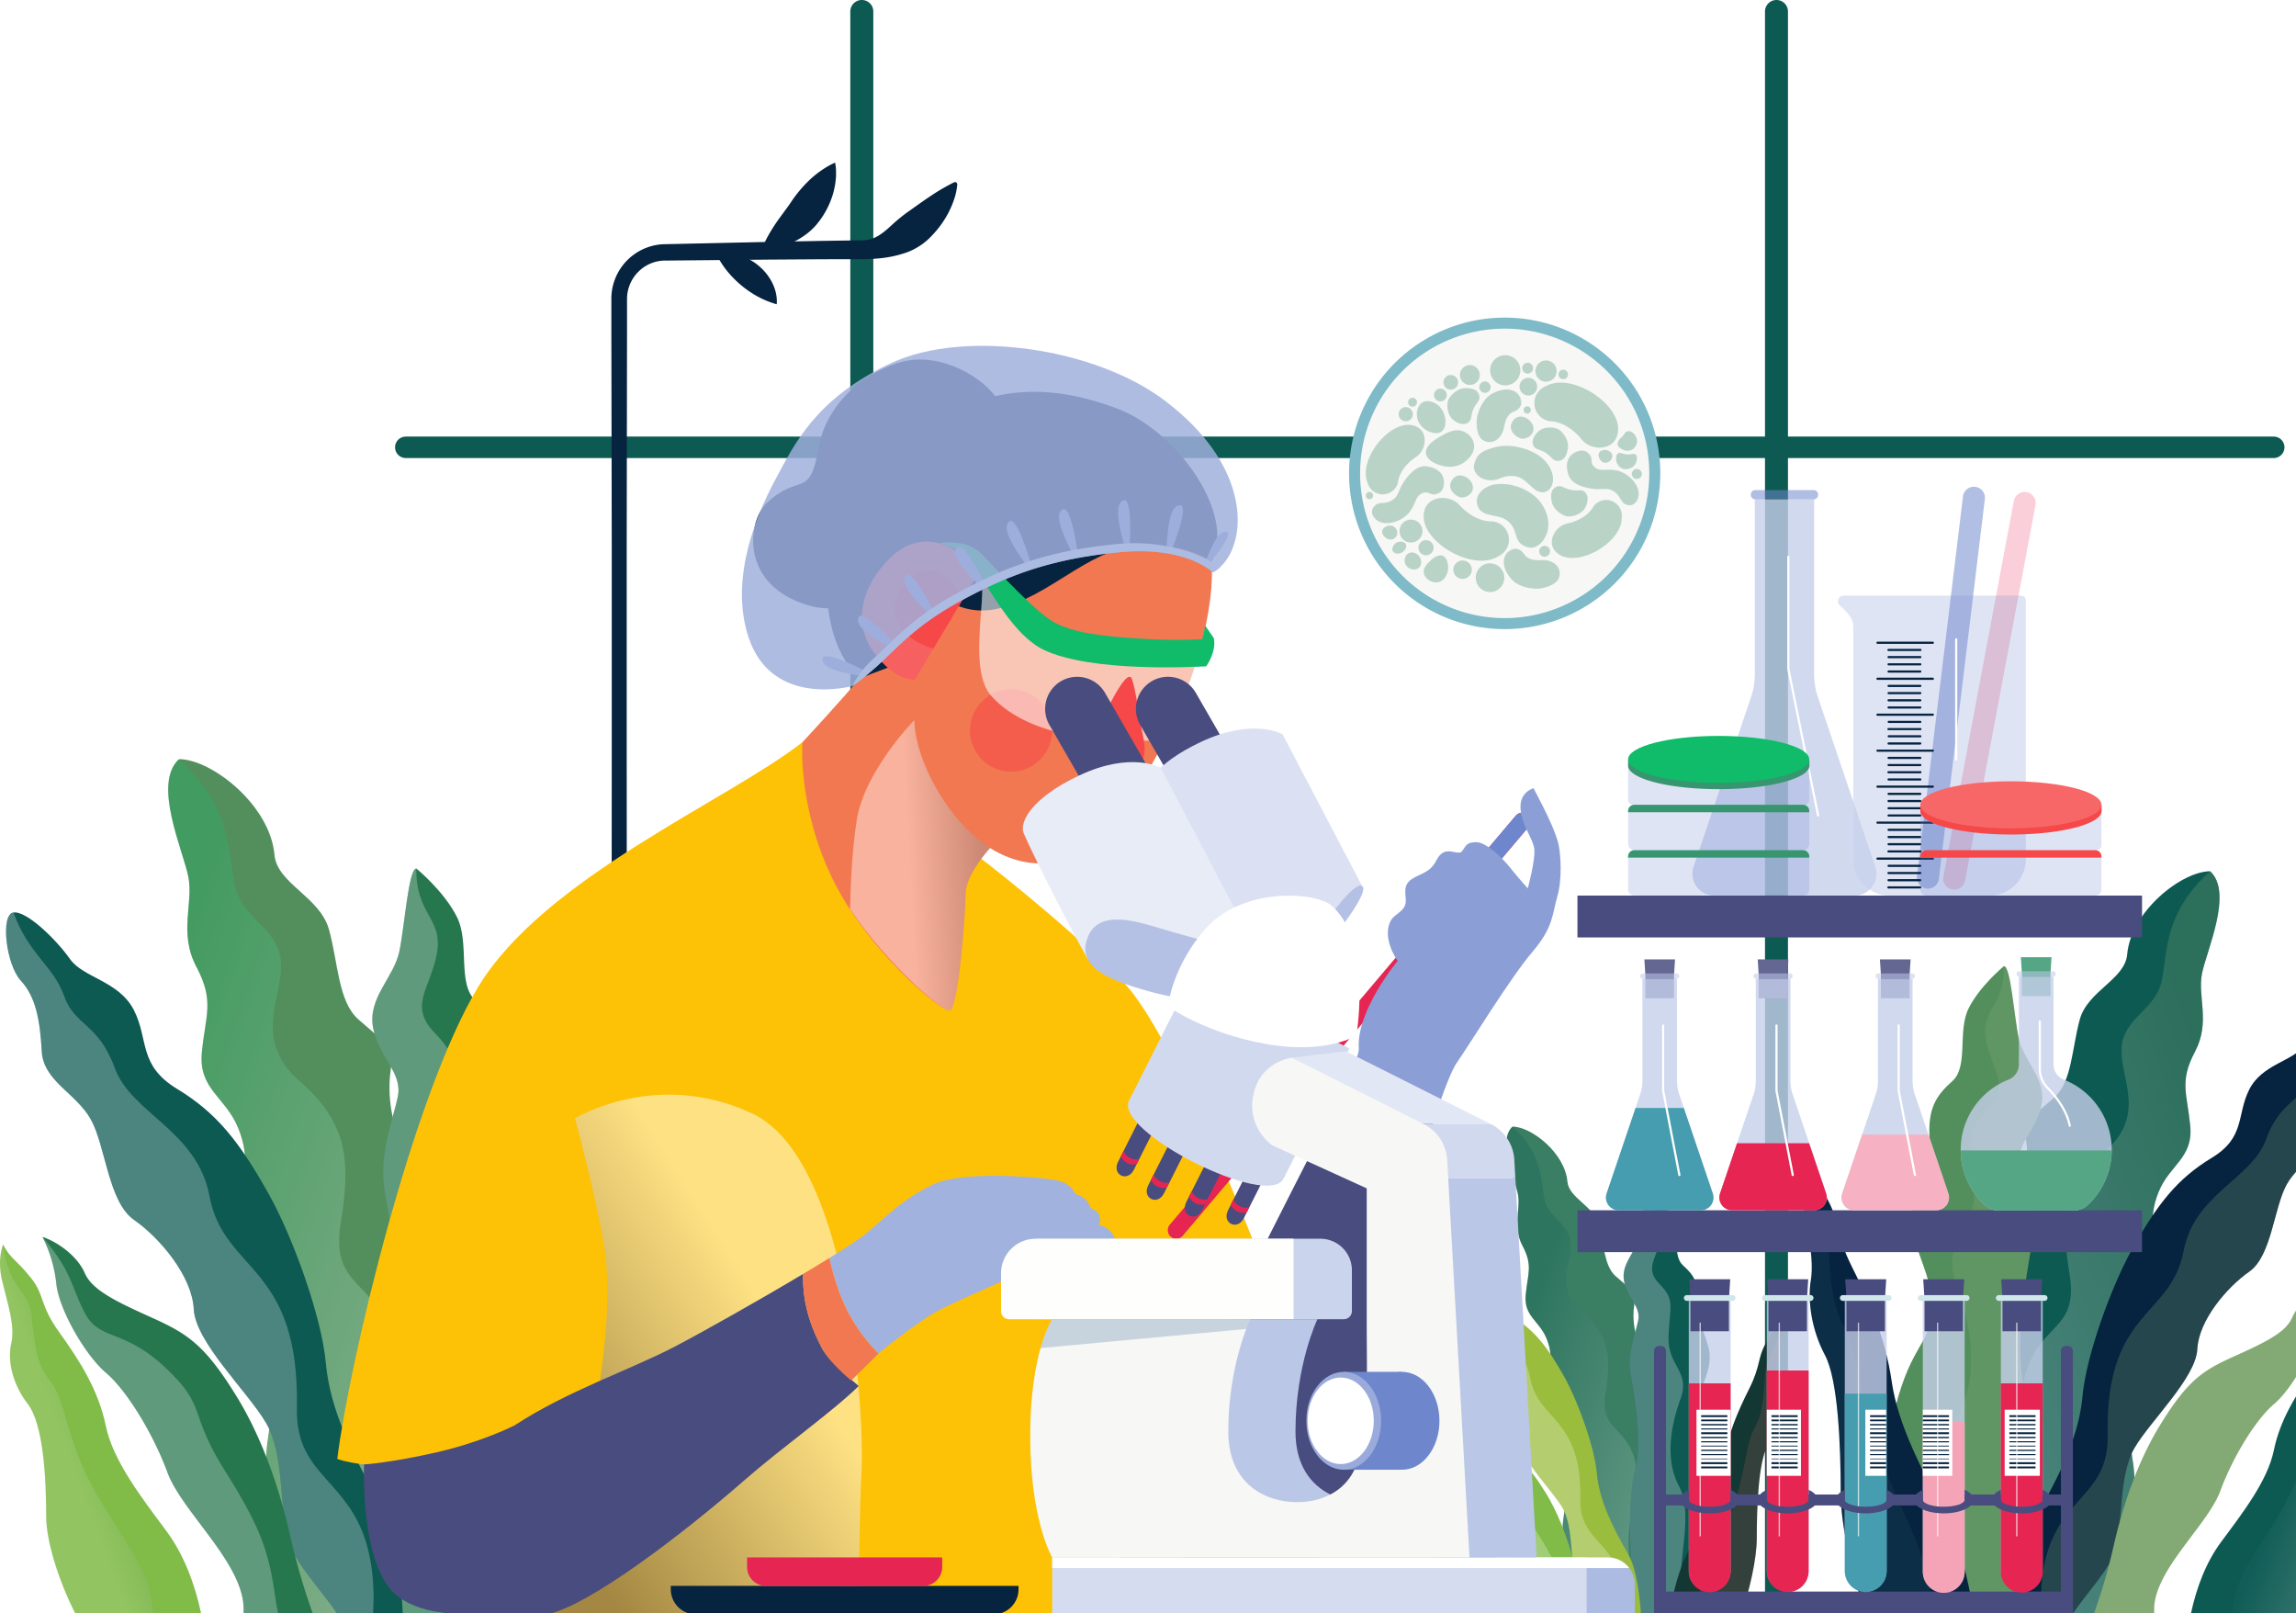 <svg width="931" height="654" fill="none" xmlns="http://www.w3.org/2000/svg"><g filter="url(#filter0_ii)"><path d="M921.97 177H164.55a4.35 4.35 0 100 8.7h757.42a4.35 4.35 0 000-8.7z" fill="#0D5A52"/></g><g filter="url(#filter1_ii)"><path d="M725 662.55V4.66a4.66 4.66 0 00-9.32 0v657.9a4.66 4.66 0 109.33 0z" fill="#0D5A52"/></g><g filter="url(#filter2_ii)"><path d="M354.12 661.12V4.66a4.66 4.66 0 00-9.33 0v656.46a4.66 4.66 0 109.33 0z" fill="#0D5A52"/></g><path d="M388.06 74.33a.89.89 0 00-1.18-.41h-.03a84.35 84.35 0 00-9.65 5.65c-2.94 1.94-5.64 3.92-8.3 5.8-2.6 1.8-5.06 3.79-7.37 5.94-2.29 2.11-4.72 4.27-7.61 5.35a11.96 11.96 0 01-3.3.74c-.37 0-.7.04-1.18.04l-5.4.06-10.75.16-21.5.41-43.09.95a22.14 22.14 0 00-20.8 21.75v14.84l.16 86.01v86l-.12 172.02-.26 86-.14 43.01-.23 58.95h7.56l-.23-58.95-.14-43-.27-86-.11-172.02v-86l.13-86.02V120.9a15.35 15.35 0 011.1-5.41c1.1-2.8 3-5.22 5.44-6.97a15.35 15.35 0 018.26-2.87l42.83-.4 21.48-.14 10.72-.03h6.85l1.55-.05c1.04-.04 2.08-.12 3.13-.21 4.18-.3 8.3-1.16 12.26-2.56 3.8-1.44 7.2-3.73 9.96-6.7 2.72-2.8 5.02-6 6.82-9.46a36 36 0 002.27-5.4 24.83 24.83 0 001.24-5.93c0-.15-.03-.3-.1-.43z" fill="#06233F"/><path d="M308.88 101.15a39.62 39.62 0 012.82-5.97 68.34 68.34 0 013.17-5.06c1.08-1.58 2.2-3.05 3.22-4.45.48-.7 1.03-1.36 1.46-2 .22-.3.44-.6.64-.92.2-.3.38-.52.65-.95a52.85 52.85 0 017.2-8.62 41 41 0 017.42-5.64c1.02-.6 2.08-1.14 3.17-1.6.23 1.18.36 2.37.37 3.56v1.68c0 .6-.06 1.1-.12 1.65-.2 2.1-.62 4.18-1.24 6.2a34.51 34.51 0 01-5.65 10.89l-1.1 1.36a26.55 26.55 0 01-3.8 3.54 31.24 31.24 0 01-5.5 3.35 31.7 31.7 0 01-6 2.2c-2.19.57-4.45.83-6.71.78zM290.62 103.28c3.33-.93 6.38-.55 9.23.24 2.78.84 5.38 2.23 7.62 4.1a21.6 21.6 0 015.49 6.68 18.5 18.5 0 011.6 4.22 15.17 15.17 0 01.39 4.83 36.8 36.8 0 01-8.08-3.33 42 42 0 01-11.44-9.44 34.9 34.9 0 01-4.81-7.3z" fill="#06233F"/><path d="M617.38 505.12c4.23 8 2.11 11.13 1.27 19.82-.85 8.7 5.48 10.43 8.46 17.74 2.97 7.3.85 10.78 1.7 19.82.84 9.04 4.22 9.73 7.18 18.08 2.97 8.34 0 19.82-2.11 35.47-1.31 9.68 1.75 27.61 4.28 39.88H677c-2.98-23.2-7.2-60.5-4.62-68.74 3.8-12.17-2.12-32.34-5.93-38.6-3.8-6.26-4.65-13.91-3.8-19.47.84-5.57-2.97-7.65-7.62-11.83-4.65-4.17-4.65-13.21-6.77-20.86-2.12-7.65-12.07-10.69-12.69-17.39-1.04-11.68-14.71-22.3-22.26-22.3-6.21 5.67.9 21.08 2.17 27.34 1.27 6.26-2.34 13.05 1.9 21.04z" fill="#3A7F64"/><path style="mix-blend-mode:multiply" opacity=".26" d="M617.38 505.12c4.23 8 2.11 11.13 1.27 19.82-.85 8.7 5.48 10.43 8.46 17.74 2.97 7.3.85 10.78 1.7 19.82.84 9.04 4.22 9.73 7.18 18.08 2.97 8.34 0 19.82-2.11 35.47-1.31 9.68 1.75 27.61 4.28 39.88h24.75c-1.64-13.23-3-27.67-2.4-34.93 1.27-15.37 5.72-22.95.96-33.12-4.77-10.17-12.7-9.39-10.47-23.2 2.22-13.83 1.9-22.96-9.53-32.87-11.42-9.9-3.8-19.82-4.43-27.9-.63-8.1-9.21-9.89-10.8-18-1.58-8.1-.68-18.08-12.94-29.18-6.22 5.68.89 21.1 2.16 27.35 1.27 6.26-2.32 13.05 1.92 21.04z" fill="url(#paint0_linear)"/><path d="M664.5 655.9c-4.7-19.14-4.1-50.99-1.6-59.64 3.12-10.83 0-29.71-1.6-38.6-1.6-8.9 1.83-16.7 2.98-22.34 1.16-5.63-4.47-9.12-5.76-16.06-1.3-6.94 4.89-11.7 6.13-17.78 1.24-6.07 2.14-19.3 3.95-19.3 0 0 6.4 5.22 9.46 11.3 3.06 6.08 0 15.62 4.39 19.53 4.39 3.9 6.64 7.39 6.08 15.63-.55 8.24 1.9 8.46 4.28 17.79 2.39 9.33-5.05 16.9-4.86 27.1.18 10.2 5.33 9.34 9.83 27.13 3.2 12.63-4.2 40.26-8.78 55.28l-24.5-.04z" fill="#0D5A52"/><path style="mix-blend-mode:multiply" opacity=".26" d="M664.5 655.9c-4.7-19.14-4.1-50.99-1.6-59.64 3.12-10.83 0-29.71-1.6-38.6-1.6-8.9 1.83-16.7 2.98-22.34 1.16-5.63-4.47-9.12-5.76-16.06-1.3-6.94 4.89-11.7 6.13-17.78 1.24-6.07 2.14-19.3 3.95-19.3-.19 10.85 6.25 11.51 4.79 19.77-1.47 8.27-6.8 12.14-.43 18.67 6.37 6.54 4.11 8.69 3.62 21.05-.5 12.36 8.99 14.01 4.81 25.57-4.86 13.45-5.57 26.04-.55 35.33 6.1 11.3-.87 30.63.88 43.75a31.38 31.38 0 00-.95 9.64l-16.26-.06z" fill="url(#paint1_linear)"/><path d="M574.74 492.45c3.1-.44 10.06 6.4 13.16 10.83 3.1 4.42 11.42 5.08 14.9 11.93 3.49 6.85.97 12.81 10.07 18.34 9.1 5.52 14.42 12.08 21.49 24.74 5.42 9.73 12.2 28.28 13.16 39.11.98 10.83 6.2 21.41 12.59 32.48 3.53 6.11 4.87 17.29 5.37 26.06h-15.19c-3.83-5.8-10.25-12.2-11.66-17.66-1.94-7.51-.78-19.66-5.03-26.95-4.26-7.3-16.46-18.79-16.85-26.52-.38-7.74-7.93-16.57-13.94-20.77-6-4.2-6.58-17.23-10.06-23.42-3.48-6.19-11.03-8.84-11.42-15.92-.38-7.09-1.35-12.6-4.84-16.35-3.48-3.76-4.85-15.46-1.75-15.9z" fill="#9ABD3D"/><path style="mix-blend-mode:multiply" opacity=".26" d="M573.9 492.95l.84-.5c3.48 9.72 9.29 12.37 11.8 19.44 2.53 7.07 7.94 6.19 11.81 16.8 3.88 10.6 19.2 14.53 22.07 29.82 3.37 17.98 21.02 15.68 20.37 49.42-.29 14.71 10.19 16.08 15.3 28.9 3.49 8.8 2.4 19.12 2.4 19.12h-8.23c-3.84-5.8-10.26-12.19-11.67-17.65-1.94-7.51-.77-19.66-5.03-26.95-4.26-7.3-16.46-18.79-16.84-26.52-.39-7.74-7.94-16.57-13.94-20.77-6-4.2-6.59-17.23-10.07-23.42-3.47-6.19-11.03-8.84-11.42-15.92-.38-7.08-1.35-12.6-4.84-16.35-3.09-3.37-4.5-13.1-2.54-15.42z" fill="url(#paint2_linear)"/><path d="M589.24 655.94c-4.06-7.98-6.87-17.14-6.87-22.74 0-9.29-.72-21.66-4.3-26.3-3.6-4.63-4.8-10.16-3.85-14.14.94-3.98-.96-9.5-2.15-14.58-1.2-5.08.24-8.4.24-8.4 1.67 3.3 3.1 3.54 6.45 7.73 3.35 4.2 1.92 6.2 6.7 12.82 4.79 6.63 9.1 13.48 10.76 21.65 1.68 8.18 8.38 16.8 14.12 24.53 4.04 5.44 6.63 12.21 8.16 19.43h-29.26z" fill="#3A7F64"/><path style="mix-blend-mode:multiply" opacity=".14" d="M589.24 655.94c-4.06-7.98-6.87-17.14-6.87-22.74 0-9.29-.72-21.66-4.3-26.3-3.6-4.63-4.8-10.16-3.85-14.14.94-3.98-.96-9.5-2.15-14.58-1.2-5.08.24-8.4.24-8.4 1.35 10.99 5.82 9.95 6.61 16.43.8 6.47.8 10.9 4.3 15.31 3.51 4.42 3.2 10.17 7.99 20.77 4.78 10.6 13.55 20.48 15.14 27.7.32 1.45.7 3.54 1.1 5.95h-18.21z" fill="url(#paint3_linear)"/><path d="M705.58 655.94c4-11.32 6.77-24.29 6.77-32.25 0-13.17.71-30.7 4.25-37.27 3.54-6.58 4.72-14.41 3.77-20.05-.94-5.64.95-13.47 2.13-20.68 1.18-7.2-.24-11.9-.24-11.9-1.64 4.7-3.07 5.01-6.37 10.98-3.3 5.97-1.89 8.78-6.58 18.17-4.7 9.38-8.97 19.11-10.62 30.7-1.65 11.59-8.23 23.8-13.91 34.77-3.98 7.69-6.54 17.3-8.05 27.55l28.85-.02z" fill="#133732"/><path style="mix-blend-mode:multiply" opacity=".14" d="M705.58 655.94c4-11.32 6.77-24.29 6.77-32.25 0-13.17.71-30.7 4.25-37.27 3.54-6.58 4.72-14.41 3.77-20.05-.94-5.64.95-13.47 2.13-20.68 1.18-7.2-.24-11.9-.24-11.9-1.34 15.56-5.74 14.1-6.53 23.28-.79 9.19-.78 15.46-4.24 21.72-3.47 6.27-3.15 14.42-7.87 29.45-4.71 15.03-13.36 29.03-14.93 39.26a239.7 239.7 0 00-1.07 8.44h17.96z" fill="url(#paint4_linear)"/><path d="M591.34 576.41c1.71 3.98 7.28 6.63 15.62 10.39 8.34 3.75 12.38 6.31 19.9 18.56 4.06 6.62 8.97 17.23 12.4 32.48 1.4 6.14 3.17 12.2 5.3 18.12h-16.2v-1.32c0-10.6-14.34-22.5-17.76-31.84-3.42-9.33-9.63-19.22-14.34-23.2-4.7-3.98-10.9-14.58-11.52-20.77-.4-3.77-1.49-7.44-3.2-10.83 3.39 1.12 8.1 4.44 9.8 8.41z" fill="#80BC47"/><path style="mix-blend-mode:multiply" opacity=".26" d="M591.34 585.69c3.43 6.63 8.99 3.54 18.83 12.82 9.84 9.28 5.13 10.16 13.9 24.08 8.77 13.92 10.27 19.44 11.76 30.05.15.98.36 2.1.62 3.3h-8.1v-1.32c0-10.6-14.33-22.5-17.75-31.84s-9.63-19.22-14.34-23.2c-4.7-3.98-10.9-14.58-11.52-20.77-.4-3.77-1.49-7.44-3.2-10.83 7.03 8.43 6.38 11.08 9.8 17.71z" fill="url(#paint5_linear)"/><path d="M79.66 392.02c7.36 13.92 3.68 19.37 2.2 34.5-1.5 15.12 9.58 18.14 14.73 30.84 5.16 12.7 1.47 18.76 2.95 34.5 1.48 15.73 7.36 16.94 12.52 31.47 5.16 14.53 0 34.5-3.68 61.73-2.28 16.85 3.05 48.07 7.45 69.42h67.6c-5.2-40.37-12.54-105.3-8.05-119.65 6.63-21.19-3.68-56.3-10.3-67.19-6.63-10.89-8.1-24.2-6.63-33.9 1.48-9.7-5.16-13.3-13.25-20.57-8.1-7.27-8.1-23-11.79-36.31-3.68-13.32-21.05-18.6-22.1-30.26-1.79-20.32-25.6-38.83-38.73-38.83-10.81 9.89 1.56 36.7 3.77 47.6 2.2 10.9-4.05 22.71 3.3 36.65z" fill="#538F5D"/><path style="mix-blend-mode:multiply" opacity=".26" d="M79.66 392.02c7.36 13.92 3.68 19.37 2.2 34.5-1.5 15.12 9.58 18.14 14.73 30.84 5.16 12.7 1.48 18.76 2.95 34.5 1.48 15.73 7.36 16.94 12.52 31.47 5.16 14.53 0 34.5-3.68 61.73-2.28 16.85 3.05 48.07 7.45 69.42h43.11c-2.82-23.06-5.21-48.17-4.17-60.8 2.2-26.78 9.94-39.94 1.64-57.65-8.3-17.7-22.09-16.34-18.22-40.4 3.87-24.05 3.3-39.94-16.57-57.19-19.86-17.24-6.63-34.5-7.73-48.57-1.11-14.07-16.02-17.25-18.78-31.3-2.76-14.05-1.2-31.47-22.54-50.77-10.81 9.88 1.55 36.7 3.77 47.6 2.2 10.89-4.04 22.68 3.32 36.62z" fill="url(#paint6_linear)"/><path d="M161.7 654.42c-8.23-33.31-7.13-88.74-2.8-103.77 5.44-18.87-.05-51.72-2.79-67.2-2.74-15.49 3.2-29.06 5.2-38.88 2.01-9.8-7.78-15.86-10.04-27.95-2.25-12.08 8.51-20.37 10.67-30.94 2.16-10.56 3.73-33.59 6.88-33.58 0 0 11.15 9.07 16.46 19.65 5.32 10.58-.05 27.19 7.62 34 7.67 6.8 11.56 12.85 10.59 27.19-.97 14.34 3.3 14.73 7.45 30.97 4.16 16.24-8.78 29.43-8.48 47.17.3 17.75 9.29 16.25 17.13 47.22 5.56 21.97-7.3 70.08-15.27 96.21l-42.62-.09z" fill="#27774E"/><path style="mix-blend-mode:multiply" opacity=".26" d="M161.7 654.42c-8.23-33.31-7.13-88.74-2.8-103.77 5.44-18.87-.05-51.72-2.79-67.2-2.74-15.49 3.2-29.06 5.2-38.88 2.01-9.8-7.78-15.86-10.04-27.95-2.25-12.08 8.51-20.37 10.67-30.94 2.16-10.56 3.73-33.59 6.88-33.58-.31 18.87 10.88 20.02 8.34 34.36-2.54 14.34-11.83 21.1-.74 32.46 11.08 11.36 7.13 15.12 6.29 36.63-.84 21.51 15.64 24.4 8.38 44.52-8.47 23.4-9.7 45.32-.98 61.49 10.6 19.67-1.53 53.32 1.52 76.14-1.64 6.75-1.99 12.29-1.64 16.8l-28.29-.08z" fill="url(#paint7_linear)"/><path d="M5.46 369.94c5.38-.77 17.51 11.15 22.9 18.84 5.4 7.7 19.88 8.85 25.95 20.77 6.07 11.93 1.68 22.3 17.52 31.92 15.83 9.61 25.1 21 37.4 43.07 9.43 16.92 21.22 49.22 22.9 68.08 1.69 18.86 10.78 37.3 21.9 56.55 6.15 10.64 8.48 30.09 9.33 45.35h-26.42c-6.7-10.1-17.85-21.23-20.3-30.74-3.37-13.08-1.34-34.23-8.78-46.92-7.43-12.7-28.63-32.68-29.3-46.12-.67-13.43-13.8-28.91-24.25-36.2-10.45-7.3-11.46-30-17.52-40.76-6.07-10.77-19.2-15.38-19.88-27.7-.67-12.32-2.36-21.92-8.43-28.45-6.06-6.54-8.42-26.93-3.02-27.7z" fill="#0D5A52"/><path style="mix-blend-mode:multiply" opacity=".26" d="M4 370.8l1.46-.86c6.06 16.92 16.17 21.53 20.53 33.84 4.36 12.3 13.81 10.77 20.55 29.23 6.74 18.45 33.42 25.3 38.4 51.91 5.87 31.3 36.59 27.27 35.45 85.96-.5 25.62 17.73 28 26.63 50.33 6.07 15.28 4.18 33.26 4.18 33.26h-14.27c-6.7-10.1-17.85-21.21-20.3-30.75-3.36-13.07-1.34-34.22-8.77-46.91-7.44-12.7-28.64-32.69-29.3-46.12-.68-13.44-13.8-28.86-24.25-36.15-10.45-7.3-11.46-30-17.52-40.76-6.07-10.77-19.2-15.38-19.88-27.7-.67-12.32-2.36-21.92-8.43-28.45-5.42-5.85-7.87-22.77-4.47-26.83z" fill="url(#paint8_linear)"/><path d="M30.7 654.5c-7.08-13.9-11.96-29.83-11.96-39.6 0-16.14-1.25-37.68-7.5-45.76-6.24-8.07-8.32-17.69-6.66-24.6 1.67-6.92-1.64-16.54-3.74-25.39-2.1-8.84.41-14.61.41-14.61 2.92 5.77 5.41 6.15 11.24 13.46 5.84 7.3 3.33 10.76 11.66 22.3 8.32 11.54 15.82 23.46 18.73 37.69 2.91 14.22 14.58 29.23 24.57 42.68 7.03 9.48 11.52 21.25 14.2 33.82H30.7z" fill="#80BC47"/><path style="mix-blend-mode:multiply" opacity=".14" d="M30.7 654.5c-7.08-13.9-11.96-29.83-11.96-39.6 0-16.14-1.25-37.68-7.5-45.76-6.24-8.07-8.32-17.69-6.66-24.6 1.67-6.92-1.64-16.54-3.74-25.39-2.1-8.84.41-14.61.41-14.61 2.36 19.1 10.13 17.3 11.52 28.58 1.4 11.29 1.4 18.97 7.5 26.67 6.1 7.69 5.55 17.69 13.88 36.14 8.33 18.46 23.59 35.64 26.36 48.2.55 2.53 1.21 6.17 1.9 10.36H30.68z" fill="url(#paint9_linear)"/><path d="M233.19 654.5c6.97-19.7 11.78-42.29 11.78-56.13 0-22.9 1.23-53.43 7.4-64.88 6.15-11.46 8.22-25.08 6.58-34.9-1.65-9.8 1.64-23.44 3.7-35.98 2.05-12.54-.42-20.72-.42-20.72-2.87 8.18-5.34 8.72-11.08 19.08-5.75 10.36-3.3 15.27-11.5 31.63-8.2 16.35-15.62 33.25-18.49 53.43-2.86 20.17-14.36 41.43-24.22 60.52-6.93 13.43-11.38 30.12-14 47.94h50.25z" fill="#0D5A52"/><path style="mix-blend-mode:multiply" opacity=".14" d="M233.19 654.5c6.97-19.7 11.78-42.29 11.78-56.13 0-22.9 1.23-53.43 7.4-64.88 6.15-11.46 8.22-25.08 6.58-34.9-1.65-9.8 1.64-23.44 3.7-35.98 2.05-12.54-.42-20.72-.42-20.72-2.32 27.08-9.99 24.54-11.36 40.53-1.37 16-1.36 26.9-7.38 37.8-6.02 10.9-5.49 25.08-13.69 51.25-8.2 26.18-23.26 50.52-26 68.34-.55 3.58-1.19 8.74-1.86 14.68h31.25z" fill="url(#paint10_linear)"/><path d="M34.36 516.1c2.98 6.92 12.66 11.53 27.18 18.08 14.52 6.54 21.55 10.98 34.62 32.3 7.07 11.53 15.64 30 21.6 56.55a269.86 269.86 0 009.22 31.51H98.77v-2.28c0-18.46-24.95-39.23-30.9-55.38-5.96-16.14-16.75-33.45-24.94-40.38-8.2-6.92-19-25.38-20.11-36.15a54.65 54.65 0 00-5.6-18.89c5.97 1.92 14.16 7.7 17.14 14.64z" fill="#27774E"/><path style="mix-blend-mode:multiply" opacity=".26" d="M34.36 532.22c5.96 11.53 15.64 6.16 32.76 22.31 17.13 16.15 8.94 17.7 24.2 41.92 15.27 24.22 17.87 33.84 20.48 52.3.24 1.7.61 3.65 1.1 5.74H98.76v-2.28c0-18.46-24.95-39.23-30.9-55.38-5.96-16.14-16.75-33.45-24.94-40.38-8.2-6.92-19-25.38-20.11-36.15a54.65 54.65 0 00-5.6-18.84c12.3 14.64 11.18 19.23 17.14 30.76z" fill="url(#paint11_linear)"/><path d="M890.03 426.4c-6.4 12.08-3.2 16.83-1.92 29.98 1.28 13.14-8.31 15.78-12.8 26.82-4.47 11.04-1.27 16.3-2.55 29.98-1.28 13.67-6.4 14.72-10.88 27.35-4.48 12.62 0 29.97 3.2 53.64 1.98 14.65-2.65 41.76-6.48 60.32h-58.73c4.52-35.08 10.9-91.5 7-103.97-5.76-18.4 3.2-48.91 8.96-58.38 5.76-9.46 7.04-21.04 5.75-29.45-1.28-8.4 4.49-11.57 11.52-17.88 7.04-6.3 7.04-19.99 10.24-31.55 3.2-11.57 18.3-16.17 19.2-26.3 1.57-17.67 22.25-33.74 33.66-33.74 9.4 8.6-1.35 31.9-3.29 41.36-1.94 9.47 3.54 19.73-2.88 31.82z" fill="#0D5A52"/><path style="mix-blend-mode:multiply" opacity=".26" d="M890.03 426.4c-6.4 12.08-3.2 16.83-1.92 29.98 1.28 13.14-8.31 15.78-12.8 26.82-4.47 11.04-1.27 16.3-2.55 29.98-1.28 13.67-6.4 14.72-10.88 27.35-4.48 12.62 0 29.97 3.2 53.64 1.98 14.65-2.65 41.76-6.48 60.32h-37.46c2.45-20.02 4.53-41.86 3.63-52.83-1.92-23.27-8.64-34.7-1.44-50.09 7.2-15.38 19.2-14.2 15.84-35.1-3.37-20.9-2.88-34.72 14.4-49.7 17.27-15 5.75-29.98 6.71-42.2.96-12.24 13.92-15 16.32-27.22 2.4-12.23 1.03-27.35 19.58-44.13 9.4 8.6-1.35 31.9-3.29 41.36-1.94 9.47 3.56 19.73-2.86 31.82z" fill="url(#paint12_linear)"/><path d="M818.76 654.43c7.13-28.95 6.2-77.1 2.43-90.2-4.72-16.39.04-44.93 2.42-58.39 2.38-13.45-2.74-25.25-4.52-33.78-1.77-8.52 6.77-13.79 8.73-24.29 1.97-10.5-7.4-17.7-9.28-26.9-1.88-9.2-3.23-29.2-5.97-29.19 0 0-9.68 7.9-14.3 17.08-4.63 9.2.04 23.61-6.63 29.54-6.66 5.93-10.04 11.17-9.2 23.61.84 12.44-2.86 12.8-6.47 26.9-3.62 14.11 7.63 25.65 7.37 41.05-.27 15.4-8.07 14.12-14.89 41.03-4.83 19.08 6.35 60.9 13.27 83.6l37.04-.06z" fill="#538F5D"/><path style="mix-blend-mode:multiply" opacity=".26" d="M818.76 654.43c7.13-28.95 6.2-77.1 2.44-90.2-4.73-16.39.03-44.93 2.41-58.39 2.38-13.45-2.74-25.25-4.52-33.78-1.77-8.52 6.77-13.79 8.73-24.29 1.97-10.5-7.4-17.7-9.28-26.9-1.88-9.2-3.23-29.2-5.97-29.19.28 16.4-9.45 17.4-7.24 29.87 2.21 12.45 10.27 18.35.64 28.2-9.63 9.86-6.2 13.14-5.49 31.85.73 18.71-13.6 21.2-7.27 38.68 7.35 20.32 8.42 39.39.84 53.44-9.22 17.09 1.33 46.32-1.32 66.15 1.4 5.87 1.73 10.68 1.43 14.6l24.6-.04z" fill="url(#paint13_linear)"/><path d="M954.53 407.23c-4.68-.67-15.22 9.69-19.9 16.37-4.7 6.68-17.28 7.69-22.55 18.05s-1.46 19.38-15.22 27.74c-13.76 8.35-21.81 18.25-32.5 37.42-8.2 14.7-18.45 42.78-19.91 59.15-1.47 16.37-9.37 32.4-19.03 49.12-5.34 9.24-7.37 26.15-8.12 39.41h22.98c5.82-8.78 15.5-18.45 17.64-26.71 2.93-11.36 1.17-29.74 7.61-40.77 6.44-11.02 24.89-28.4 25.47-40.08.58-11.67 12-25.06 21.08-31.4 9.08-6.35 9.95-26.07 15.22-35.43 5.28-9.36 16.7-13.37 17.27-24.06.59-10.7 2.06-19.05 7.32-24.7 5.27-5.67 7.33-23.44 2.64-24.11z" fill="#06233F"/><path style="mix-blend-mode:multiply" opacity=".26" d="M955.79 407.98l-1.26-.75c-5.25 14.7-14.03 18.71-17.87 29.4-3.84 10.7-12 9.34-17.86 25.4-5.86 16.07-29.03 21.97-33.37 45.11-5.1 27.19-31.82 23.7-30.8 74.7.42 22.26-15.41 24.32-23.14 43.73-5.28 13.28-3.63 28.9-3.63 28.9h12.4c5.82-8.79 15.52-18.43 17.65-26.69 2.93-11.36 1.17-29.74 7.61-40.77 6.44-11.02 24.89-28.4 25.47-40.08.58-11.67 12-25.06 21.08-31.4 9.08-6.35 9.95-26.07 15.22-35.43 5.28-9.36 16.7-13.37 17.27-24.06.59-10.7 2.06-19.05 7.32-24.7 4.73-5.13 6.87-19.83 3.9-23.36z" fill="url(#paint14_linear)"/><path d="M932.6 654.5c6.14-12.09 10.39-25.92 10.39-34.4 0-14.04 1.1-32.75 6.51-39.77 5.41-7.02 7.24-15.37 5.79-21.41-1.45-6.04 1.45-14.37 3.25-22.06 1.8-7.68-.36-12.7-.36-12.7-2.53 5.02-4.7 5.35-9.77 11.7-5.06 6.36-2.9 9.34-10.12 19.38-7.23 10.05-13.75 20.39-16.28 32.75-2.54 12.37-12.67 25.4-21.35 37.1-6.1 8.23-10.03 18.46-12.34 29.38l44.28.02z" fill="#0D5A52"/><path style="mix-blend-mode:multiply" opacity=".14" d="M932.6 654.5c6.14-12.09 10.39-25.92 10.39-34.4 0-14.04 1.1-32.75 6.51-39.77 5.41-7.02 7.24-15.37 5.79-21.41-1.45-6.04 1.45-14.37 3.25-22.06 1.8-7.68-.36-12.7-.36-12.7-2.05 16.6-8.78 15.04-10 24.85-1.24 9.8-1.21 16.47-6.52 23.16-5.3 6.7-4.82 15.38-12.07 31.42s-20.5 30.96-22.9 41.88a180.3 180.3 0 00-1.65 9l27.56.02z" fill="url(#paint15_linear)"/><path d="M756.64 654.5c-6.03-17.12-10.24-36.75-10.24-48.78 0-19.9-1.1-46.42-6.42-56.37-5.32-9.95-7.13-21.8-5.71-30.33 1.42-8.52-1.43-20.37-3.21-31.3-1.78-10.92.36-18 .36-18 2.5 7.11 4.64 7.59 9.63 16.59 5 9 2.85 13.26 9.99 27.48 7.14 14.21 13.55 28.9 16.05 46.42 2.5 17.53 12.48 36.01 21.05 52.6 6.03 11.66 9.87 26.17 12.17 41.65l-43.67.03z" fill="#06233F"/><path style="mix-blend-mode:multiply" opacity=".14" d="M756.64 654.5c-6.03-17.12-10.24-36.75-10.24-48.78 0-19.9-1.1-46.42-6.42-56.37-5.32-9.95-7.13-21.8-5.71-30.33 1.42-8.52-1.43-20.37-3.21-31.3-1.78-10.92.36-18 .36-18 2.02 23.54 8.68 21.32 9.87 35.22 1.2 13.9 1.2 23.37 6.43 32.85 5.23 9.48 4.75 21.8 11.88 44.53 7.13 22.75 20.22 43.93 22.6 59.38.47 3.12 1.03 7.6 1.61 12.76l-27.17.03z" fill="url(#paint16_linear)"/><path d="M929.41 534.22c-2.58 6.04-11 10.03-23.59 15.71-12.59 5.68-18.73 9.55-30.09 28.07-6.14 10.02-13.58 26.07-18.76 49.12a235.25 235.25 0 01-8.02 27.38h24.52v-1.98c0-16.04 21.68-34.09 26.85-48.12 5.17-14.03 14.56-29.1 21.67-35.09 7.12-5.99 16.5-22.05 17.47-31.4a47.4 47.4 0 014.86-16.38c-5.2 1.66-12.32 6.65-14.9 12.7z" fill="#83A974"/><path style="mix-blend-mode:multiply" opacity=".26" d="M929.41 548.25c-5.17 10.03-13.58 5.35-28.47 19.38-14.88 14.03-7.76 15.38-21.02 36.42-13.27 21.06-15.53 29.41-17.8 45.45-.2 1.49-.54 3.17-.93 5h12.26v-2c0-16.03 21.67-34.08 26.85-48.11 5.17-14.03 14.56-29.1 21.67-35.09 7.12-5.99 16.5-22.05 17.47-31.41a47.4 47.4 0 014.85-16.37c-10.67 12.7-9.7 16.7-14.88 26.73z" fill="url(#paint17_linear)"/><path d="M325.36 300.9c-30.61 23.93-104.65 54.85-131.47 99.2-26.82 44.34-52.47 153.45-57.13 191.38 0 0 12.43 4.86 39.25 1.94 26.81-2.92 69.77-16.53 69.77-16.53l-23.9 77.6h226.78l6.42-74.12s18.26 1.82 34.25-5.36c21.02-9.44 35.2-29.24 35.2-29.24s-44.39-122.94-69.45-148.03c-26.24-26.25-59.47-51.35-59.47-51.35l-70.25-45.49z" fill="#FDC206"/><path d="M582.2 451.93c-5.35 16.24-10.53 58.4-15.19 83.14-7.77 41.23-29.92 117.5-59.85 118.26-29.93.75-37.7-36.95-23.72-81.69 11.73-37.48 51.64-108.58 63.92-136 7.8 7.51 19.8 15.17 34.83 16.29z" fill="#494C7E"/><path d="M474.74 501.38a3.47 3.47 0 01-.4-4.87L614.62 330.7a3.44 3.44 0 015.71.65 3.45 3.45 0 01-.43 3.81L479.6 500.99a3.44 3.44 0 01-4.87.4z" fill="#E72552"/><path d="M588.39 372.38l31.49-37.22a3.46 3.46 0 00-5.28-4.47l-32.26 38.13 6.05 3.56z" fill="#6E87CC"/><path d="M631.43 363.62c-2.04 7.01-1.45 12.26-10.2 22.47-8.74 10.21-25.84 38.12-30.5 44.74-1.87 2.64-4.98 10.26-8.54 21.1-15.03-1.1-27.02-8.79-34.83-16.29 2.38-5.31 3.73-8.98 3.62-10.46-1.1-15.45 15.74-35.59 15.74-35.59-5.54-8.46-4.08-14.27-2.62-16.62 1.46-2.35 5.24-3.5 5.83-6.72.59-3.21-1.75-7 2.62-9.92 3.38-2.25 7.31-2.38 9.92-7.58 3.5-7 8.74-1.17 10.5-3.8 1.75-2.63 2.03-3.5 5.82-3.5 3.78 0 10.5 6.43 13.71 10.5 3.22 4.09 7 8.18 7 8.18s3.2-11.68 2.62-16.05c-.59-4.38-4.94-9.04-5.54-16.05-.6-7 5.25-8.46 5.25-8.46s2.33 4.4 4.07 7.88c1.75 3.49 5.25 10.8 6.13 15.17.88 4.38 1.45 14-.6 21z" fill="#8B9FD6"/><path style="mix-blend-mode:multiply" opacity=".5" d="M349.36 595.75c1.16-24.5-5.44-126.02-44.3-144.3-38.88-18.3-71.91 1.94-71.91 1.94s10.5 38.9 12.43 56.4c1.93 17.35-.35 45.41-6.07 69.01 3.93-1.17 6.27-1.91 6.27-1.91l-23.9 77.6H348.2c.04-10.7.23-39.18 1.16-58.74z" fill="url(#paint18_linear)"/><path d="M404.94 162.62c-5.83-9.63-23.32-19.84-38.77-16.05-13.1 3.22-30.9 15.17-34.4 35.6-3.5 20.41-7.87 9.33-20.99 21.88-7.61 7.28-11.07 33.25 17.2 41.42 28.28 8.17 32.07-29.75 32.07-29.75l44.89-53.1z" fill="#06233F"/><path d="M490.06 220.67c4.26 14.53-1.46 45.52-16.04 75.86-11.56 24.08-28.27 48.43-46.63 52.8-13.29 3.17-25.94-5.54-25.94-5.54s-9.91 10.8-9.91 18.38c0 7.58-2.92 46.97-6.42 47.55-3.5.58-33.8-24.8-47.8-53.97-14-29.18-11.95-54.85-11.95-54.85s16.32-17.5 24.49-27.42c8.16-9.92 4.08-31.51 41.39-54.26 37.3-22.75 54.51-22.76 73.16-21 18.66 1.74 22.73 12.54 25.64 22.45z" fill="#F27852"/><path d="M365.57 268.81c-9.03 2.92-16.6 6.13-16.6 6.13s-12.55-8.17-13.72-35.01c-1.18-26.84 25.7-58.47 44.6-69.73 27.43-16.34 52.22-12.36 72.87-4.67 25.07 9.34 48.69 43.47 38.48 62.14 0 0-11.07-8.46-31.77-6.12-18.81 2.11-33.82 20.12-54.22 25.08-20.4 4.96-30.6-12.83-30.6-12.83l-10.21 15.17 1.17 19.84z" fill="#06233F"/><path d="M396.7 232.4c-8.15-12.24-22.95-17.72-34.52-7.35-11.58 10.36-17.24 26.18-8.23 38.89 9 12.7 17.05 11.53 17.05 11.53l25.7-43.08z" fill="#F76060"/><path d="M378.45 263l11.73-19.66c-.66-1.83-3.67-9.07-10.56-11.53-7.9-2.86-16.3 6.1-16.79 14.16-.52 7.92 5.59 13.9 15.62 17.02z" fill="#F64848"/><path opacity=".55" d="M426.36 299.31a16.67 16.67 0 10-19.52 13.22 16.67 16.67 0 0019.52-13.22z" fill="#F64848"/><path opacity=".57" d="M397.8 233.51c2.33 10.11-5.4 37.93 4.22 48.72 7.78 8.73 21.14 14.44 37.17 16.63 18.34 2.5 29.02 1.43 33.81.44 4.94-1.02 16.32-30.2 16.32-30.2l-39.88-2.04s-20.8-5.64-29.73-13.03c-8.94-7.4-21.91-20.52-21.91-20.52z" fill="#fff"/><path d="M492.2 258.7l-3.5-5.06s-.52 2.91-1.22 5.5c-7.5.4-15 .37-22.5-.08-19.24-.98-29.54-2.74-36.92-6.42-7.39-3.67-23.32-21-29.74-27.81-6.4-6.8-17.49-4.67-17.49-4.67s9.33 2.34 13.41 8.36c8.1 11.97 17.04 29.32 29.15 35.01 19.44 9.14 60.64 6.8 65.69 6.62 0 .03 4.28-5.81 3.11-11.45z" fill="#10BB69"/><path opacity=".84" d="M361.5 147.14c29.89-13.82 82.8-6.12 111.07 15.47 27.07 20.67 30.2 41.48 29.15 51.63-1.46 14.01-9.92 17.8-9.92 17.8s-10.78-10.77-37.9-8.16c-29.08 2.82-46.63 9.99-65.59 20.42-17.49 9.63-25.07 18.97-32.91 25.97-7.85 7-9.92 7.88-9.92 7.88s-32.47 9.04-41.98-19.84c-8.15-24.8 4.4-51.93 11.38-64.79 6.98-12.86 15.73-32.07 46.62-46.38z" fill="#9FB0DD"/><path d="M415.44 228.16c-4.67-6.8-9.33-14-6.23-16.72 3.1-2.72 8.56 16.33 8.56 16.33l-2.33.4zM397.05 237.34c-5.78-5.9-11.62-12.18-9.02-15.38 2.6-3.2 11.24 14.6 11.24 14.6l-2.22.78zM376.45 248.81c-5.78-5.9-11.62-12.18-9.02-15.37 2.6-3.2 11.24 14.6 11.24 14.6l-2.22.77zM360.96 262.63c-7.13-4.1-14.47-8.56-12.85-12.37 1.61-3.8 14.8 10.98 14.8 10.98l-1.95 1.4zM349.88 274.14c-8.14-1.33-16.56-2.92-16.38-7.05.18-4.13 17.71 5.09 17.71 5.09l-1.33 1.96zM434.6 223.95c-3.65-7.4-7.23-15.2-3.77-17.44 3.46-2.25 6.14 17.4 6.14 17.4l-2.37.04zM455.76 220.72c-2.1-7.99-4.06-16.33-.22-17.85 3.85-1.51 2.55 18.27 2.55 18.27l-2.33-.42zM473.04 221.84c.51-8.23 1.26-16.78 5.38-17.02 4.13-.23-3.29 18.15-3.29 18.15l-2.09-1.13zM489.13 226.91c2.46-6 5.18-12.18 8.3-11.3 3.14.87-7.04 12.67-7.04 12.67l-1.26-1.37z" fill="#9DAEDC"/><path d="M452.75 220.58c-29.08 2.81-46.64 9.98-65.6 20.42-17.48 9.63-25.06 18.96-32.91 25.96a40.49 40.49 0 00-8.68 11.15c.42-.21 2.75-1.55 9.85-7.84 7.86-7 15.45-16.34 32.91-25.97 18.97-10.43 36.54-17.6 65.59-20.42 27.11-2.62 37.9 8.17 37.9 8.17 1.09-.56 2.1-1.29 2.97-2.15-4.03-2.73-19.05-11.55-42.03-9.32z" fill="#ACBBE2"/><path style="mix-blend-mode:multiply" opacity=".43" d="M370.74 291.95s-20.22 20.62-23.33 40.46c-2.03 12.97-2.56 27.6-2.7 36.18 15.1 22.44 37.45 41.62 40.4 41.13 3.5-.58 6.42-39.97 6.42-47.55 0-7.59 9.91-18.38 9.91-18.38-16.71-10.6-30.32-35.1-30.7-51.84z" fill="url(#paint19_linear)"/><path d="M443.13 299.74c2.83-6.04 13.82-30.62 15.9-24.37 1.82 5.5 3.07 16.93 4.4 22.76 1.32 5.84 1.3 12.08-4.23 11.53-3.97-.42-16.07-9.93-16.07-9.93z" fill="#F64848"/><path d="M348.2 561.91c-11.07 10.8-31.28 25.02-46.26 38.12-24.48 21.41-62.96 50.95-80.1 54.46h-27.06c-12.07 0-23.78-.41-33.05-6.98-15.91-11.28-14.12-53.8-14.12-53.8s10.91-.67 29.56-4.95c18.66-4.27 31.5-10.9 31.5-10.9 21.39-14 47.02-22.56 64.9-31.9 10.79-5.63 33.67-18.48 52.11-29.5-.51 13.53 4.56 24.3 7.73 30.29 2.49 4.68 11.5 12.37 14.78 15.16z" fill="#494C7E"/><path d="M452.16 502.2s-14.09.88-18.36 2.04c-4.28 1.17-7.1 4.77-17.2 10.22-10.1 5.44-27.98 12.45-36.54 17.12-8.56 4.66-23.31 16.71-23.31 16.71l-.49.48a66.55 66.55 0 01-10.42-13.3c-5.49-8.94-8.37-20.22-9.52-25.47 7.23-4.48 12.85-8.2 15.36-10.32 9.14-7.78 14.58-13.62 26.63-19.46 12.05-5.83 45.77-3.01 51.2-1.45 5.43 1.56 6.52 5.34 6.52 5.34 4.94.98 6.2 5.64 6.2 5.64s3.03 1.17 3.5 2.83c.95 3.2-.38 3.98-.38 3.98 5.06.88 6.81 5.64 6.81 5.64z" fill="#A2B2DE"/><path d="M356.25 548.77c-1.33 1.33-5.4 5.38-11.1 10.91-3.28-2.79-9.27-8.23-11.75-12.94-3.16-5.99-8.23-16.75-7.72-30.28 3.78-2.26 7.37-4.43 10.64-6.46 1.15 5.25 4.05 16.53 9.52 25.46a66.56 66.56 0 0010.4 13.31z" fill="#F27852"/><path d="M678.82 404.7h-11.66v-9.66l-.39-6.09h12.44l-.4 6.12v9.64z" fill="#646791"/><path opacity=".53" d="M791.6 360.58a4.47 4.47 0 01-3.57-5.22l28.53-152.12a4.47 4.47 0 118.78 1.65L796.82 357a4.48 4.48 0 01-5.22 3.57z" fill="#F5A4B7"/><path opacity=".53" d="M781.2 360.22a4.47 4.47 0 01-3.9-4.98l18.62-153.64a4.48 4.48 0 118.87 1.08l-18.61 153.65a4.48 4.48 0 01-4.98 3.9z" fill="#6E87CC"/><path opacity=".8" d="M724.9 645.24a8.48 8.48 0 01-8.48-8.5V527.4h16.97v109.36a8.5 8.5 0 01-8.49 8.49zM756.53 645.24a8.5 8.5 0 01-8.49-8.5V527.4h16.97v109.36a8.5 8.5 0 01-8.48 8.49zM788.16 645.24a8.49 8.49 0 01-8.48-8.5V527.4h16.97v109.36a8.5 8.5 0 01-8.49 8.49zM819.81 645.24a8.48 8.48 0 01-8.48-8.5V527.4h16.97v109.36a8.5 8.5 0 01-8.49 8.49zM693.27 645.24a8.48 8.48 0 01-8.49-8.5V527.4h16.97v109.36a8.5 8.5 0 01-8.48 8.49z" fill="#C5CFEB"/><path d="M840.52 605.9H670.7v4.43h169.82v-4.44zM840.52 645.24H670.7v9.26h169.82v-9.26z" fill="#494C7E"/><path d="M684.78 560.83v75.92a8.49 8.49 0 1016.97 0v-75.92h-16.97z" fill="#E72552"/><path d="M701.75 571.52H687.9v26.8h13.85v-26.8z" fill="#fff"/><path d="M701.06 539.7h-15.59v-12.92l-.52-8.14h16.63l-.52 8.17v12.88z" fill="#494C7E"/><path d="M700.42 573.75H689.8v.75h10.62v-.75zM700.42 575.5H689.8v.71h10.62v-.72zM700.42 577.32H689.8v.55h10.62v-.55zM700.42 579.1H689.8v.43h10.62v-.42zM700.42 580.67H689.8v.77h10.62v-.77zM700.42 582.52H689.8v.54h10.62v-.54zM700.42 584.29H689.8v.46h10.62v-.46zM700.42 586.08H689.8v.34h10.62v-.34zM700.42 587.74H689.8v.5h10.62v-.5zM700.42 589.5H689.8v.45h10.62v-.46zM700.42 591.33H689.8v.25h10.62v-.25zM700.42 592.8H689.8v.77h10.62v-.77zM700.42 594.55H689.8v.74h10.62v-.74z" fill="#06233F"/><path d="M716.41 555.63v81.13a8.5 8.5 0 0011.78 8.04 8.51 8.51 0 005.19-8.04v-81.13h-16.97z" fill="#E72552"/><path d="M730.26 571.52h-13.85v26.8h13.85v-26.8z" fill="#fff"/><path d="M732.69 539.7H717.1v-12.92l-.52-8.14h16.63l-.52 8.17v12.88z" fill="#494C7E"/><path d="M728.94 573.75h-10.62v.75h10.62v-.75zM728.94 575.5h-10.62v.71h10.62v-.72zM728.94 577.32h-10.62v.55h10.62v-.55zM728.94 579.1h-10.62v.43h10.62v-.42zM728.94 580.67h-10.62v.77h10.62v-.77zM728.94 582.52h-10.62v.54h10.62v-.54zM728.94 584.29h-10.62v.46h10.62v-.46zM728.94 586.08h-10.62v.34h10.62v-.34zM728.94 587.74h-10.62v.5h10.62v-.5zM728.94 589.5h-10.62v.45h10.62v-.46zM728.94 591.33h-10.62v.25h10.62v-.25zM728.94 592.8h-10.62v.77h10.62v-.77zM728.94 594.55h-10.62v.74h10.62v-.74z" fill="#06233F"/><path d="M748.04 565v71.75a8.52 8.52 0 005.2 8.04 8.49 8.49 0 0011.77-8.04V565h-16.97z" fill="#469DB0"/><path d="M764.8 571.52h-8.43v26.8h8.43v-26.8z" fill="#fff"/><path d="M764.32 539.7h-15.58v-12.92l-.52-8.14h16.62l-.52 8.17v12.88z" fill="#494C7E"/><path d="M764.81 573.75h-6.53v.75h6.53v-.75zM764.81 575.5h-6.53v.71h6.53v-.72zM764.81 577.32h-6.53v.55h6.53v-.55zM764.81 579.1h-6.53v.43h6.53v-.42zM764.81 580.67h-6.53v.77h6.53v-.77zM764.81 582.52h-6.53v.54h6.53v-.54zM764.81 584.29h-6.53v.46h6.53v-.46zM764.81 586.08h-6.53v.34h6.53v-.34zM764.81 587.74h-6.53v.5h6.53v-.5zM764.81 589.5h-6.53v.45h6.53v-.46zM764.81 591.33h-6.53v.25h6.53v-.25zM764.81 592.8h-6.53v.77h6.53v-.77zM764.81 594.55h-6.53v.74h6.53v-.74z" fill="#06233F"/><path d="M779.68 576.5v60.27a8.5 8.5 0 1016.97 0V576.5h-16.97z" fill="#F5A4B7"/><path d="M791.63 571.52h-11.95v26.8h11.95v-26.8z" fill="#fff"/><path d="M795.95 539.7h-15.58v-12.92l-.52-8.14h16.62l-.52 8.17v12.88z" fill="#494C7E"/><path d="M790.3 573.75h-10.62v.75h10.62v-.75zM790.3 575.5h-10.62v.71h10.62v-.72zM790.3 577.32h-10.62v.55h10.62v-.55zM790.3 579.1h-10.62v.43h10.62v-.42zM790.3 580.67h-10.62v.77h10.62v-.77zM790.3 582.52h-10.62v.54h10.62v-.54zM790.3 584.29h-10.62v.46h10.62v-.46zM790.3 586.08h-10.62v.34h10.62v-.34zM790.3 587.74h-10.62v.5h10.62v-.5zM790.3 589.5h-10.62v.45h10.62v-.46zM790.3 591.33h-10.62v.25h10.62v-.25zM790.3 592.8h-10.62v.77h10.62v-.77zM790.3 594.55h-10.62v.74h10.62v-.74z" fill="#06233F"/><path d="M811.3 560.83v75.92a8.5 8.5 0 1016.98 0v-75.92h-16.97z" fill="#E72552"/><path d="M827.13 571.52h-14.26v26.8h14.26v-26.8z" fill="#fff"/><path d="M827.59 539.7H812v-12.92l-.52-8.14h16.63l-.52 8.17v12.88z" fill="#494C7E"/><path d="M825.4 573.75h-10.63v.75h10.62v-.75zM825.4 575.5h-10.63v.71h10.62v-.72zM825.4 577.32h-10.63v.55h10.62v-.55zM825.4 579.1h-10.63v.43h10.62v-.42zM825.4 580.67h-10.63v.77h10.62v-.77zM825.4 582.52h-10.63v.54h10.62v-.54zM825.4 584.29h-10.63v.46h10.62v-.46zM825.4 586.08h-10.63v.34h10.62v-.34zM825.4 587.74h-10.63v.5h10.62v-.5zM825.4 589.5h-10.63v.45h10.62v-.46zM825.4 591.33h-10.63v.25h10.62v-.25zM825.4 592.8h-10.63v.77h10.62v-.77zM825.4 594.55h-10.63v.74h10.62v-.74z" fill="#06233F"/><path d="M673.47 545.64h-.7c-1.14 0-2.07.93-2.07 2.08v99.87c0 1.15.93 2.08 2.08 2.08h.69c1.15 0 2.08-.93 2.08-2.08v-99.87c0-1.15-.93-2.08-2.08-2.08zM838.44 545.64h-.7c-1.14 0-2.07.93-2.07 2.08v99.87c0 1.15.93 2.08 2.08 2.08h.69c1.14 0 2.08-.93 2.08-2.08v-99.87c0-1.15-.93-2.08-2.08-2.08z" fill="#494C7E"/><path d="M702.55 525.05h-18.58a1.17 1.17 0 000 2.34h18.58a1.17 1.17 0 000-2.34zM734.19 525.05H715.6a1.17 1.17 0 000 2.34h18.58a1.17 1.17 0 000-2.34zM765.82 525.05h-18.58a1.17 1.17 0 100 2.34h18.58a1.17 1.17 0 000-2.34zM797.45 525.05h-18.58a1.17 1.17 0 100 2.34h18.58a1.17 1.17 0 000-2.34zM829.08 525.05h-18.6a1.17 1.17 0 100 2.34h18.59a1.17 1.17 0 000-2.34h.01z" fill="#CFE6EA"/><path opacity=".67" d="M689.4 622.91a.26.26 0 01-.26-.26v-86.2a.27.27 0 01.26-.27c.08 0 .15.03.2.08.05.05.08.12.08.2v86.2a.26.26 0 01-.18.24.26.26 0 01-.1.01zM721.49 622.91a.26.26 0 01-.19-.07.27.27 0 01-.08-.19v-86.2c0-.07.03-.13.08-.18a.26.26 0 01.19-.08c.06 0 .13.03.18.08.05.05.08.11.08.18v86.2c0 .07-.03.14-.08.19a.26.26 0 01-.18.07zM753.58 622.91a.26.26 0 01-.26-.26v-86.2a.26.26 0 11.52 0v86.2c0 .07-.03.14-.08.19a.26.26 0 01-.18.07zM785.67 622.91a.26.26 0 01-.25-.26v-86.2c0-.07.02-.13.07-.18a.25.25 0 01.18-.08.26.26 0 01.27.26v86.2c0 .07-.03.14-.08.19a.27.27 0 01-.19.07zM817.77 622.91a.26.26 0 01-.26-.26v-86.2c0-.07.03-.14.08-.2a.28.28 0 01.39 0c.05.06.08.13.08.2v86.2c0 .04-.01.08-.03.1a.27.27 0 01-.15.15.27.27 0 01-.11.01z" fill="#fff"/><path d="M701.75 604.01V608c0 1.58-3.8 2.86-8.48 2.86-4.69 0-8.49-1.28-8.49-2.86V604c-2.25 1.01-3.65 2.42-3.65 3.98 0 3.07 5.43 5.56 12.14 5.56 6.7 0 12.13-2.49 12.13-5.56 0-1.56-1.4-2.94-3.65-3.98zM733.38 604.01V608c0 1.58-3.8 2.86-8.48 2.86-4.69 0-8.49-1.28-8.49-2.86V604c-2.25 1.01-3.65 2.42-3.65 3.98 0 3.07 5.44 5.56 12.14 5.56s12.13-2.49 12.13-5.56c0-1.56-1.4-2.94-3.65-3.98zM765.01 604.01V608c0 1.58-3.8 2.86-8.48 2.86-4.68 0-8.49-1.28-8.49-2.86V604c-2.25 1.01-3.64 2.42-3.64 3.98 0 3.07 5.43 5.56 12.13 5.56 6.7 0 12.13-2.49 12.13-5.56 0-1.56-1.4-2.94-3.65-3.98zM796.65 604.01V608c0 1.58-3.8 2.86-8.49 2.86-4.68 0-8.48-1.28-8.48-2.86V604c-2.25 1.01-3.65 2.42-3.65 3.98 0 3.07 5.43 5.56 12.13 5.56 6.7 0 12.13-2.49 12.13-5.56 0-1.56-1.4-2.94-3.64-3.98zM828.28 604.01V608c0 1.58-3.8 2.86-8.48 2.86-4.69 0-8.5-1.28-8.5-2.86V604c-2.24 1.01-3.64 2.42-3.64 3.98 0 3.07 5.43 5.56 12.14 5.56 6.7 0 12.13-2.49 12.13-5.56 0-1.56-1.4-2.94-3.65-3.98z" fill="#494C7E"/><path opacity=".22" d="M751.44 241.47h-3.84a2.3 2.3 0 00-1.53 4.05c2.7 2.34 5.4 5.38 5.4 8.2v94.65a14.71 14.71 0 0014.69 14.7h40.6a14.7 14.7 0 0014.69-14.7V243.45a1.98 1.98 0 00-1.98-1.98h-68.03z" fill="#6E87CC"/><path d="M783.76 261.02H761.3a.44.44 0 010-.88h22.45c.12 0 .23.04.3.13a.44.44 0 010 .62.44.44 0 01-.3.13zM783.76 275.62H761.3a.44.44 0 110-.88h22.45c.12 0 .23.05.3.13a.44.44 0 010 .62.44.44 0 01-.3.13zM778.67 263.93H765.8a.43.43 0 01-.34-.1.45.45 0 01-.1-.5c.01-.07.05-.12.1-.16.04-.04.1-.07.16-.1a.43.43 0 01.18-.01h12.86a.43.43 0 01.34.1c.04.05.08.1.1.16a.45.45 0 010 .36.45.45 0 01-.45.26zM778.67 266.84H765.8a.44.44 0 110-.88h12.86a.44.44 0 110 .88zM778.67 269.77H765.8a.44.44 0 110-.88h12.86a.44.44 0 110 .88zM778.67 272.69H765.8a.44.44 0 110-.88h12.86c.11 0 .23.05.3.13a.44.44 0 01-.3.75zM783.76 290.2H761.3a.44.44 0 01-.44-.45.44.44 0 01.44-.44h22.45a.44.44 0 01.3.75.43.43 0 01-.3.13zM778.67 278.52H765.8a.44.44 0 110-.88h12.86a.44.44 0 01.31.75.44.44 0 01-.31.13zM778.67 281.44H765.8a.44.44 0 110-.88h12.86c.11 0 .23.05.3.13a.44.44 0 01-.3.75zM778.67 284.36H765.8a.44.44 0 010-.88h12.86a.44.44 0 01.3.75.44.44 0 01-.3.13zM778.67 287.27H765.8a.44.44 0 01-.31-.13.44.44 0 010-.62c.08-.08.2-.13.3-.13h12.87c.11 0 .23.05.3.13a.44.44 0 01-.3.75zM783.76 304.78H761.3a.44.44 0 01-.44-.44.44.44 0 01.44-.44h22.45a.44.44 0 01.3.75.43.43 0 01-.3.13zM778.67 293.1H765.8a.44.44 0 010-.87h12.86a.44.44 0 01.3.75.44.44 0 01-.3.13zM778.67 296.02H765.8a.43.43 0 01-.34-.1.45.45 0 01-.1-.5c.01-.07.05-.12.1-.16.04-.04.1-.07.16-.1a.43.43 0 01.18 0h12.86a.43.43 0 01.34.1c.04.04.08.1.1.15a.44.44 0 01-.1.5.45.45 0 01-.34.11zM778.67 298.94H765.8a.44.44 0 010-.87h12.86a.44.44 0 01.44.44.44.44 0 01-.44.44zM778.67 301.86H765.8a.44.44 0 01-.31-.13.44.44 0 010-.62c.08-.08.2-.13.3-.13h12.87c.11 0 .23.05.3.13a.44.44 0 01-.3.75zM783.76 319.36H761.3a.44.44 0 010-.88h22.45c.12 0 .23.05.3.13a.44.44 0 010 .63.44.44 0 01-.3.12zM778.67 307.7H765.8a.44.44 0 01-.31-.13.44.44 0 010-.62c.08-.08.2-.13.3-.13h12.87a.44.44 0 01.44.44.44.44 0 01-.44.44zM778.67 310.61H765.8a.44.44 0 01-.31-.13.44.44 0 010-.62c.08-.08.2-.13.3-.13h12.87c.11 0 .23.05.3.13a.44.44 0 01-.3.75zM778.67 313.5H765.8c-.06.01-.13 0-.18-.01a.46.46 0 01-.16-.1.44.44 0 01.34-.76h12.86a.43.43 0 01.34.11.44.44 0 01.1.5.45.45 0 01-.27.24c-.05.03-.11.03-.17.03zM778.67 316.45H765.8a.44.44 0 110-.88h12.86a.44.44 0 01.31.75.44.44 0 01-.31.13zM783.76 333.95H761.3a.44.44 0 01-.44-.44.44.44 0 01.44-.44h22.45a.44.44 0 01.3.75.43.43 0 01-.3.13zM778.67 322.29H765.8a.44.44 0 110-.88h12.86c.11 0 .23.05.3.13a.44.44 0 01-.3.75zM778.67 325.2H765.8a.44.44 0 110-.88h12.86a.44.44 0 110 .88zM778.67 328.12H765.8a.44.44 0 010-.88h12.86a.44.44 0 01.3.75.44.44 0 01-.3.13zM778.67 331.04H765.8a.44.44 0 010-.88h12.86a.44.44 0 01.3.75.44.44 0 01-.3.13zM783.76 348.54H761.3a.44.44 0 110-.88h22.45a.44.44 0 01.44.44.44.44 0 01-.44.44zM778.67 336.87H765.8a.44.44 0 01-.31-.13.44.44 0 010-.62c.08-.08.2-.13.3-.13h12.87c.11 0 .23.05.3.13a.44.44 0 01-.3.75zM778.67 339.79H765.8a.44.44 0 01-.31-.13.44.44 0 010-.62c.08-.08.2-.13.3-.13h12.87c.11 0 .23.05.3.13a.44.44 0 01-.3.75zM778.67 342.7H765.8a.44.44 0 010-.88h12.86a.44.44 0 01.3.75.44.44 0 01-.3.13zM778.67 345.62H765.8a.43.43 0 01-.34-.11.45.45 0 01-.1-.5c.01-.06.05-.11.1-.15.04-.05.1-.08.16-.1a.43.43 0 01.18-.01h12.86a.43.43 0 01.34.1c.04.05.08.1.1.15a.45.45 0 010 .36.45.45 0 01-.45.26zM778.67 351.46H765.8a.44.44 0 010-.88h12.86a.44.44 0 01.44.44.44.44 0 01-.44.44zM778.67 354.37H765.8a.43.43 0 01-.34-.1.45.45 0 01-.1-.5c.01-.07.05-.12.1-.16.04-.04.1-.07.16-.1a.43.43 0 01.18-.01h12.86a.43.43 0 01.34.1c.04.05.08.1.1.15a.45.45 0 010 .36.45.45 0 01-.45.26zM778.67 357.3H765.8a.44.44 0 110-.89h12.86c.11 0 .23.05.3.13a.44.44 0 01-.3.75zM778.67 360.2H765.8a.44.44 0 110-.87h12.86a.44.44 0 110 .88z" fill="#06233F"/><path opacity=".8" d="M735.6 273.24v-70.82h-24.04v70.82c0 3.2-.53 6.4-1.56 9.43l-23.28 68.72a8.85 8.85 0 008.37 11.68h56.97a8.82 8.82 0 008.74-7.54c.2-1.39.08-2.8-.37-4.14l-23.28-68.73a29.45 29.45 0 01-1.55-9.42z" fill="#C5CFEB"/><path opacity=".54" d="M735.45 198.69H711.7c-.98 0-1.77.8-1.77 1.78v.18c0 .98.8 1.78 1.78 1.78h23.74c.98 0 1.78-.8 1.78-1.78v-.18c0-.98-.8-1.78-1.78-1.78z" fill="#6E87CC"/><path opacity=".8" d="M680 438.2v-41.37h-14.03v41.36c0 1.87-.31 3.73-.91 5.5l-13.6 40.14a5.16 5.16 0 004.9 6.82h33.26a5.16 5.16 0 004.9-6.82l-13.6-40.15c-.6-1.76-.91-3.62-.91-5.49z" fill="#C5CFEB"/><path opacity=".54" d="M679.91 394.65h-13.85c-.58 0-1.05.47-1.05 1.04v.1c0 .58.47 1.04 1.05 1.04h13.85c.58 0 1.05-.46 1.05-1.04v-.1c0-.57-.47-1.04-1.05-1.04z" fill="#BFCAE9"/><path d="M868.57 363.08H639.64v16.97h228.93v-16.97zM868.57 490.66H639.64v16.97h228.93v-16.97z" fill="#494C7E"/><path d="M651.46 483.84a5.17 5.17 0 004.9 6.83h33.26a5.16 5.16 0 004.9-6.83l-11.75-34.65H663.2l-11.74 34.65z" fill="#469DB0"/><path d="M724.78 404.7h-11.66v-9.66l-.39-6.09h12.44l-.39 6.12v9.64z" fill="#646791"/><path opacity=".8" d="M726 438.2v-41.37h-14.04v41.36c0 1.87-.3 3.73-.9 5.5l-13.6 40.14a5.18 5.18 0 004.89 6.82h33.27a5.15 5.15 0 004.89-6.82l-13.6-40.15a17.2 17.2 0 01-.9-5.49z" fill="#C5CFEB"/><path opacity=".54" d="M725.88 394.65h-13.86c-.57 0-1.04.47-1.04 1.04v.1c0 .58.47 1.04 1.04 1.04h13.86c.58 0 1.04-.46 1.04-1.04v-.1c0-.57-.46-1.04-1.04-1.04z" fill="#BFCAE9"/><path d="M774.34 404.7h-11.66v-9.66l-.4-6.09h12.45l-.4 6.12v9.64z" fill="#646791"/><path opacity=".8" d="M775.53 438.2v-41.37h-14.04v41.36c0 1.87-.3 3.73-.91 5.5l-13.6 40.14a5.15 5.15 0 004.9 6.82h33.27a5.16 5.16 0 004.88-6.82l-13.59-40.15c-.6-1.76-.91-3.62-.91-5.49z" fill="#C5CFEB"/><path opacity=".54" d="M775.44 394.65h-13.86c-.58 0-1.04.47-1.04 1.04v.1c0 .58.46 1.04 1.04 1.04h13.86c.57 0 1.04-.46 1.04-1.04v-.1c0-.57-.47-1.04-1.04-1.04z" fill="#BFCAE9"/><path d="M831.48 403.83h-11.66v-9.66l-.39-6.1h12.44l-.39 6.12v9.64z" fill="#55A685"/><path opacity=".54" d="M832.58 393.77h-13.86c-.58 0-1.04.47-1.04 1.04v.1c0 .58.47 1.05 1.04 1.05h13.86c.57 0 1.04-.47 1.04-1.05v-.1c0-.57-.47-1.04-1.04-1.04z" fill="#BFCAE9"/><path d="M733.58 463.48h-29.25l-6.9 20.36a5.17 5.17 0 004.89 6.83h33.27a5.16 5.16 0 004.89-6.83l-6.9-20.36z" fill="#E72552"/><path opacity=".8" d="M832.67 431.51v-35.56h-14.04v35.56a6.66 6.66 0 01-4.2 6.19 30.61 30.61 0 00-17.9 37.94 30.62 30.62 0 008.16 12.88 8.47 8.47 0 005.8 2.28h30.33c2.15 0 4.22-.81 5.8-2.28a30.62 30.62 0 00-9.75-50.82 6.64 6.64 0 01-4.2-6.19z" fill="#C5CFEB"/><path d="M795.05 466.4a30.57 30.57 0 009.64 22.12 8.47 8.47 0 005.8 2.28h30.33c2.15 0 4.22-.81 5.8-2.28a30.52 30.52 0 009.64-22.12h-61.21z" fill="#55A685"/><path d="M746.99 483.84a5.15 5.15 0 004.88 6.83h33.28a5.16 5.16 0 004.88-6.83l-8.07-23.86h-26.88l-8.1 23.86z" fill="#F6B2C2"/><path d="M726.92 476.83a.43.43 0 01-.42-.36l-6.59-34.22V415.8c0-.06 0-.12.02-.18a.44.44 0 01.6-.27.44.44 0 01.25.45v26.28l6.59 34.2a.45.45 0 01-.35.52l-.1.02zM776.47 476.83a.43.43 0 01-.43-.36l-6.58-34.22V415.8a.43.43 0 01.11-.34.43.43 0 01.33-.15.44.44 0 01.43.49v26.28l6.59 34.2a.45.45 0 01-.35.5l-.1.04zM737.23 331.04a.44.44 0 01-.44-.36l-12.07-59.38V225.7a.44.44 0 01.88 0v45.48l12.07 59.34c.02.11 0 .23-.06.33a.44.44 0 01-.28.19h-.1zM680.96 476.83a.43.43 0 01-.43-.36l-6.58-34.22V415.8a.45.45 0 01.12-.31.44.44 0 01.75.31v26.28l6.59 34.2a.44.44 0 01-.35.5l-.1.04zM839.26 456.8a.45.45 0 01-.43-.35c-1.2-6.18-5.54-11.68-8.96-15.2a11.3 11.3 0 01-3.18-7.93v-19.16c0-.06 0-.12.02-.18a.45.45 0 01.42-.3.45.45 0 01.33.14c.04.05.07.1.09.16.01.06.02.12.01.18v19.16a10.44 10.44 0 002.94 7.32c3.5 3.61 7.94 9.25 9.19 15.64a.43.43 0 01-.35.52h-.08zM793.22 308.32a.44.44 0 01-.4-.27.42.42 0 01-.04-.17v-48.64a.43.43 0 01.11-.34c.04-.04.1-.08.15-.1a.45.45 0 01.36 0 .46.46 0 01.24.26c.01.06.02.12.01.18v48.64c0 .11-.04.23-.12.3a.44.44 0 01-.31.14z" fill="#fff"/><path opacity=".22" d="M660.17 307.88h73.46v16.47a1.9 1.9 0 01-1.9 1.9h-69.68a1.9 1.9 0 01-1.9-1.9v-16.47h.02zM731.11 326.28H662.7a2.52 2.52 0 00-2.52 2.52v13.35c0 1.4 1.13 2.53 2.52 2.53h68.42c1.4 0 2.52-1.13 2.52-2.53V328.8c0-1.4-1.13-2.52-2.52-2.52z" fill="#6E87CC"/><path d="M662.7 326.28h68.41a2.52 2.52 0 012.52 2.52v.5h-73.46v-.5a2.52 2.52 0 012.52-2.52z" fill="#379670"/><path opacity=".22" d="M731.11 344.68H662.7a2.52 2.52 0 00-2.52 2.51v13.36c0 1.4 1.13 2.52 2.52 2.52h68.42c1.4 0 2.52-1.13 2.52-2.52V347.2c0-1.39-1.13-2.51-2.52-2.51z" fill="#6E87CC"/><path d="M662.7 344.68h68.41a2.52 2.52 0 012.52 2.51v.52h-73.46v-.51a2.53 2.53 0 012.52-2.52zM660.24 307.88c-.04.8-.07 1.64-.07 2.52 0 5.27 16.46 9.54 36.76 9.54 20.3 0 36.76-4.27 36.76-9.54 0-.9 0-1.72-.04-2.52h-73.41z" fill="#379670"/><path d="M696.9 317.4c20.29 0 36.73-4.26 36.73-9.52 0-5.27-16.44-9.53-36.73-9.53-20.28 0-36.73 4.26-36.73 9.53 0 5.26 16.45 9.53 36.73 9.53z" fill="#10BB69"/><path opacity=".22" d="M778.67 326.28h73.45v16.47a1.9 1.9 0 01-1.9 1.9h-69.67a1.9 1.9 0 01-1.9-1.9v-16.47h.02zM849.6 344.68h-68.43a2.52 2.52 0 00-2.51 2.51v13.36c0 1.4 1.12 2.52 2.51 2.52h68.43c1.39 0 2.51-1.13 2.51-2.52V347.2c0-1.39-1.12-2.51-2.51-2.51z" fill="#6E87CC"/><path d="M781.17 344.68h68.43a2.52 2.52 0 012.51 2.51v.52h-73.44v-.51a2.52 2.52 0 012.5-2.52zM778.72 326.28c-.04.8-.06 1.64-.06 2.52 0 5.27 16.45 9.53 36.75 9.53s36.76-4.26 36.76-9.53c0-.89 0-1.72-.03-2.52h-73.42z" fill="#F64848"/><path d="M815.38 335.8c20.29 0 36.73-4.26 36.73-9.52 0-5.27-16.44-9.53-36.73-9.53-20.28 0-36.72 4.26-36.72 9.53 0 5.26 16.44 9.53 36.73 9.53z" fill="#F86767"/><path d="M272.01 642.93h141v1.37a10.2 10.2 0 01-10.2 10.2H282.2a10.19 10.19 0 01-10.2-10.2v-1.37h.02z" fill="#06233F"/><path d="M302.94 631.4h79.12v3.92a7.64 7.64 0 01-7.63 7.63h-63.86a7.62 7.62 0 01-7.63-7.63v-3.92z" fill="#E72552"/><path d="M467.11 276.12a13.02 13.02 0 00-4.76 17.8l22.05 38.25 22.55-13.03-22.05-38.24a13.03 13.03 0 00-17.79-4.78zM430.3 276.12a13.04 13.04 0 00-4.76 17.8l22.04 38.25 22.55-13.03-22.06-38.24a13.02 13.02 0 00-17.76-4.78z" fill="#494C7E"/><path d="M420.39 502.2h114.99a12.79 12.79 0 0112.8 12.8v16.53a3.3 3.3 0 01-3.3 3.3h-124.5V502.2z" fill="#CBD4ED"/><path d="M419.88 502.2h104.64v32.64H409.2a3.3 3.3 0 01-3.29-3.3v-15.32a14.02 14.02 0 0113.97-14.02z" fill="#FEFEFD"/><path d="M446.22 631.4h205.72a10.96 10.96 0 0110.97 10.98v12.11h-216.7V631.4z" fill="#ACBBE2"/><path d="M643.38 631.39H426.66v23.1h216.72v-23.1z" fill="#D5DCF0"/><path d="M651.94 631.4H426.66v4.3h233.96a10.98 10.98 0 00-8.68-4.3z" fill="#fff"/><path d="M472 483.77c-2.64 5.23-9.04 2-6.4-3.23l11.1-22.03 6.4 3.23-11.1 22.03z" fill="#494C7E"/><path d="M471.86 481.63c.44 0 .88-.06 1.3-.17l1.05-2.05a5.68 5.68 0 01-6.4-3.23l-1.1 2.16a5.67 5.67 0 005.15 3.3z" fill="#E72552"/><path d="M459.77 474.24c-2.64 5.23-9.04 2-6.4-3.23l11.1-22.03 6.4 3.23-11.1 22.03z" fill="#494C7E"/><path d="M459.62 472.1c.44 0 .88-.06 1.31-.17l1.04-2.05a5.64 5.64 0 01-6.4-3.23l-1.1 2.16a5.65 5.65 0 005.15 3.3z" fill="#E72552"/><path d="M487.43 490.55c-2.64 5.23-9.03 2-6.4-3.23l11.11-22.02 6.4 3.22-11.1 22.03z" fill="#494C7E"/><path d="M487.29 488.42c.44-.01.88-.07 1.3-.18l1.04-2.05a5.67 5.67 0 01-6.4-3.23l-1.1 2.16a5.64 5.64 0 005.16 3.3z" fill="#E72552"/><path d="M504.37 493.86c-2.64 5.23-9.04 2-6.4-3.23l11.1-22.03 6.4 3.23-11.1 22.03z" fill="#494C7E"/><path d="M504.2 491.72c.43 0 .87-.06 1.3-.17l1.04-2.05a5.65 5.65 0 01-6.4-3.23l-1.1 2.16a5.67 5.67 0 005.15 3.29z" fill="#E72552"/><path d="M520.49 477.8c-6.32 12.55-68.97-19.09-62.65-31.63l26.6-52.78 62.65 31.64-26.6 52.78z" fill="#D1D9EF"/><path d="M604.5 455.7h-41.93v17.51l-19.59-8.92a21.8 21.8 0 01-3.4-4.09c-2.45-3.67-16.96-23.56-15.78-31.37 10.43-1.3 22.04-2.6 22.04-2.6l58.66 29.48z" fill="#E2E7F5"/><path d="M614.46 477.7h-42.01l-9.88-4.5v-17.5h41.94a17.3 17.3 0 019.53 14.54l.42 7.46z" fill="#D1D9EF"/><path d="M453.9 631.4s9.95-14.82 9.95-49.24-9.95-47.32-9.95-47.32h80.29s-8.89 18.52-8.89 45.57 24.63 31.8 38.25 26.8c20.25-7.42 17.87-31.55 17.87-72.36v-53.07l-8.95-4.08h42l8.62 153.7h-169.2z" fill="#BBC7E7"/><path d="M426.66 631.4s-8.9-14.82-8.9-49.24 8.9-47.3 8.9-47.3h80.3s-8.9 18.52-8.9 45.57 24.65 31.8 38.26 26.81c20.25-7.42 17.87-31.55 17.87-72.36v-53.1l-38.4-17.5s-10.4-7.14-7.56-20.44c2.9-13.72 15.6-15.02 15.6-15.02l53.46 26.89a17.35 17.35 0 019.53 14.53l9.05 161.16H426.66z" fill="#F7F7F5"/><path d="M506.95 534.84h-80.3s-2.19 3.1-4.8 11.7l83.48-7.76c.96-2.55 1.62-3.94 1.62-3.94z" fill="#134C83" opacity=".21"/><path d="M568.53 595.85c8.37 0 15.15-8.88 15.15-19.83 0-10.96-6.78-19.84-15.15-19.84-8.38 0-15.16 8.88-15.16 19.84 0 10.95 6.78 19.83 15.16 19.83z" fill="#6E87CC"/><path d="M568.53 556.17h-23.67v39.68h23.67v-39.68z" fill="#6E87CC"/><path d="M544.86 595.85c8.37 0 15.16-8.88 15.16-19.83 0-10.96-6.79-19.84-15.16-19.84-8.37 0-15.16 8.88-15.16 19.84 0 10.95 6.79 19.83 15.16 19.83z" fill="#9AABDB"/><path d="M543.64 593.56c7.4 0 13.41-7.85 13.41-17.54 0-9.7-6-17.55-13.4-17.55-7.41 0-13.42 7.86-13.42 17.55 0 9.69 6 17.54 13.41 17.54z" fill="#fff"/><path d="M490.47 375.27c-6.37-10.98-22.78-43.3-26-51.03-1.94-4.67 3.47-14.5 22.5-23.46 21.24-10 33.08-3.1 33.08-3.1l32.26 61.52-16.21 21.03-45.63-4.96z" fill="#DBE1F2"/><path d="M441.1 388.88c-6.36-10.98-22.77-43.3-25.99-51.03-1.94-4.67 3.47-14.5 22.5-23.46 21.23-10 33.07-3.1 33.07-3.1l32.27 61.5-16.21 21.03-45.64-4.94z" fill="#E8ECF7"/><path d="M440.96 380.25c4.36-11.77 19.62-6.8 30.12-3.7a713.75 713.75 0 0020.99 5.84l-10.5 22.56s-7.57-.38-21.18-4.67c-13.6-4.28-23.32-9.53-19.43-20.03zM534.24 378.25c.87-1.01 14.58-21.34 18.07-19.05 3.5 2.29-12.53 21.96-12.53 21.96l-5.54-2.9z" fill="#B4C1E4"/><path d="M473.6 408.06c0-.87 2.15-16.95 15.37-31.7 15.16-16.92 44.98-14.86 51.3-8.94 8.75 8.16 10.5 21.4 10.89 31.5.28 7-.11 14-1.17 20.9 0 0-12.24 7.79-36.76 3.41-24.51-4.37-39.62-15.17-39.62-15.17z" fill="#fff"/><path d="M610.13 255.05a63.12 63.12 0 0063.1-63.14 63.12 63.12 0 00-63.1-63.15 63.12 63.12 0 00-63.1 63.15 63.12 63.12 0 0063.1 63.14z" fill="#7EBAC8"/><path d="M610.13 250.59a58.65 58.65 0 0058.63-58.68 58.65 58.65 0 00-58.63-58.68 58.65 58.65 0 00-58.63 58.68 58.65 58.65 0 0058.63 58.68z" fill="#F7F7F5"/><path d="M577.75 206.44c1.88-5.49 10.07-5.98 14-1.7 3.93 4.27 8.88 6.83 13.48 6.65a7.43 7.43 0 012.2 14.19c-10.56 6.67-33.78-7.2-29.68-19.14zM655.47 177.34c-2.2 5.37-10.43 5.36-14.08.86-3.65-4.5-8.44-7.35-13.04-7.45a7.42 7.42 0 01-1.35-14.27c10.95-6.04 33.28 9.2 28.47 20.86zM630.55 223.35c-3.23-3.78 0-10.03 4.85-11.07 4.85-1.04 8.9-3.57 10.8-7.05a6.36 6.36 0 0111.4 4.56c.28 10.71-20.04 21.8-27.05 13.56zM574.7 173.12c4.38 2.33 3.7 9.33-.44 12.08-4.14 2.74-6.97 6.59-7.44 10.52a6.36 6.36 0 01-12.28 0c-4.22-9.87 10.6-27.67 20.15-22.6z" fill="#B9D4C6"/><path d="M599.47 205.78c2.2 4.3 8.7 2.2 12.42 5.9 4.06 4.06 1.53 7.69 6.66 9.88 5.12 2.2 8.7-3.59 9.21-7.43.51-3.85-1.02-10.25-7.3-14.35-6.26-4.1-12.77-3.96-15.74-3.08-3.46 1.01-7.55 4.6-5.25 9.08zM588.2 195.79c-1.04 2.83 2.43 6.04 4.87 5.9 2.44-.15 5.38-2.7 3.71-5.9-1.66-3.2-6.78-4.87-8.57 0zM612.79 171.96c-1.04 2.83 2.43 6.03 4.86 5.9 2.43-.15 5.38-2.7 3.71-5.9-1.67-3.21-6.78-4.87-8.57 0z" fill="#B9D4C6"/><path d="M597.73 188.48c-.49 2.65 1.58 4.86 3.7 5.66a9.1 9.1 0 006.69-.16c1.86-.9 4.98-1.44 7.49-.62 2.5.83 5.07 3.82 6.82 5.12 4.02 3 8.23-.55 7.13-5.9-.98-4.55-4.79-8.45-10.8-10.44-6.42-2.1-10.43-1.52-14.1-.38-3.05.96-6.08 2.17-6.93 6.72zM584.56 174.94c-1.96 1.48-5.48.33-7.63-1.61-3.58-3.25-2.8-8.5-.14-10.18 1.86-1.17 4.64-.2 6.25 1.06 3.39 2.7 4.12 8.77 1.52 10.73zM636.14 185.8c-1.8 3.25.08 7.47.38 7.93 2.01 2.96 5.88 3.78 7.69 4.16 5.42 1.1 6.99-.5 9.81 1.1 3.64 2.1 2.71 5.14 6.16 5.79 2.43.45 3.93-1.69 4.23-3.76.54-3.8-2.94-7.98-6.96-9.68-4.87-2.07-8.37.46-11.02-2.08-2.25-2.15.29-3.7-3.06-6.06-1.8-1.26-5.75-.13-7.23 2.6zM584.46 192.1c-2.2-3.02-6.78-3.15-7.32-3.07-3.53.55-5.94 3.67-7.06 5.15-3.35 4.4-2.57 6.53-5.25 8.38-3.45 2.38-5.8.22-7.87 3.06-1.46 2-.17 4.28 1.57 5.44 3.19 2.12 8.46.78 11.72-2.1 3.97-3.51 3.19-7.77 6.63-9.06 2.9-1.1 3.2 1.85 6.78-.15 1.93-1.09 2.6-5.13.8-7.65zM584.88 188.87c1.35.34 5.44 1.1 8.96-1.54.66-.48 4.48-3.32 3.84-7.3-.41-2.53-2.44-4.39-4.36-5.13-3.21-1.27-6.29.42-8.57 1.65-1.82 1-7 3.84-6.53 7.3.47 3.47 6 4.86 6.65 5.02zM599.04 168.62c-.59 2.58-.46 8.19 2.3 9.82 4 2.37 7.68-.93 8.45-4.9.55-2.79.9-3.79 2.05-5.26 1.43-1.83 3.43-1.17 4.76-3.78.7-1.37.05-4.46-2.4-5.8-3.37-1.83-7.39 0-8.81.72-4.16 2.05-5.91 7.31-6.35 9.2zM623.14 238.66c2.65 0 8.08-1.45 9.02-4.5 1.37-4.47-2.68-7.24-6.73-7.1-2.84.1-3.89 0-5.59-.77-2.1-.96-1.93-3.06-4.77-3.76-1.5-.36-4.36 1-5.08 3.7-1 3.7 1.72 7.18 2.74 8.4 2.96 3.57 8.49 4.05 10.41 4.03zM635.72 182c.55-3.04-1.3-5.8-2.85-7.28-1.86-1.76-6.13-1.78-8.18-.47-2.2 1.4-4.3 4.6-2.6 6.9.96 1.3 2.52.9 5.18 2.78 2.2 1.57 2.66 3.55 5.45 2.75 2.1-.59 2.73-3.16 3-4.68zM594.42 157.36c-3.08-.05-5.52 2.2-6.74 3.97-1.43 2.11-.77 6.33.84 8.15 1.73 1.96 5.23 3.51 7.23 1.48 1.13-1.16.48-2.64 1.91-5.56 1.2-2.45 3.09-3.2 1.86-5.83-.92-2-3.54-2.2-5.1-2.21zM629.2 203.32c.6 3.02 3.3 4.94 5.3 5.76 2.37.97 6.34-.55 7.78-2.51 1.56-2.11 2.35-5.86-.05-7.4-1.37-.86-2.69.09-5.84-.7-2.64-.66-3.76-2.36-6.08-.61-1.74 1.32-1.41 3.94-1.1 5.46z" fill="#B9D4C6"/><path d="M648.4 183.6c-.73 1.45.66 3.94 2.5 4.03 1.5.06 3.1-1.52 2.86-3.07-.19-1.19-1.41-1.94-2.44-2.1-1.03-.17-2.42.18-2.91 1.15zM655.33 185.62a4.33 4.33 0 001.94 4.05c1.95 1.17 4.56.32 5.71-1.37.87-1.26 1.1-3.26.25-4.03-.78-.7-1.7.28-4.2-.14-1.52-.25-2.19-.78-2.9-.34-.7.44-.76 1.4-.8 1.83zM655.91 180.16c.04.85.94 1.43 1.38 1.72.45.3 2.2 1.42 4.16.55a3.97 3.97 0 002.35-4.02c-.2-1.5-1.82-3.87-3.54-3.58-1.73.28-.98.85-3.16 2.87a3.4 3.4 0 00-1.19 2.46zM665.74 192.17a2.05 2.05 0 01-3.48 1.44 2.04 2.04 0 113.48-1.44zM623.3 156.57a3.58 3.58 0 11-7.15 0 3.58 3.58 0 017.15 0zM604.44 156.94a2.3 2.3 0 11-4.61.01 2.3 2.3 0 014.6 0zM620.75 166.2a1.47 1.47 0 11-2.94 0 1.47 1.47 0 012.94 0zM572.13 219.96a4.65 4.65 0 100-9.3 4.65 4.65 0 000 9.3zM556.77 200.9a1.47 1.47 0 11-2.94 0 1.47 1.47 0 012.94 0zM628.53 223.5a2.2 2.2 0 11-4.4 0 2.2 2.2 0 014.4 0zM605.29 239.94a5.84 5.84 0 10-2.69-11.36 5.84 5.84 0 002.69 11.35zM581.3 221.88a3.07 3.07 0 11-6.13 0 3.07 3.07 0 016.13 0zM593.06 234.7a3.73 3.73 0 100-7.47 3.73 3.73 0 000 7.47zM616.48 150.12a6.12 6.12 0 11-12.24 0 6.12 6.12 0 0112.24 0zM598.86 154.88a4.02 4.02 0 10-5.69-5.69 4.02 4.02 0 005.7 5.69zM586.66 160.17a2.6 2.6 0 01-4.41 1.83 2.59 2.59 0 114.4-1.83zM572.9 167.91a2.88 2.88 0 01-3.43 2.83 2.87 2.87 0 113.42-2.83zM631.2 150.44a4.3 4.3 0 11-8.6 0 4.3 4.3 0 018.6 0zM591.24 154.83a2.97 2.97 0 11-5.93 0 2.97 2.97 0 015.93 0zM574.59 163.07a1.83 1.83 0 01-2.17 1.78 1.81 1.81 0 112.17-1.78zM621.64 149.26a2.2 2.2 0 11-4.4 0 2.2 2.2 0 014.4 0zM635.79 151.65a1.92 1.92 0 11-3.83.01 1.92 1.92 0 013.83 0zM584.93 225.32c1.99.75 2.52 3.84 2.2 5.87-.05.27-.78 4.19-3.95 4.84-2.66.55-5.54-1.49-5.86-3.84-.27-1.91 1.27-3.45 2.29-4.47.83-.84 3.2-3.2 5.32-2.4zM571.17 224.3c1.68-.9 3.74.18 4.59 1.64.73 1.29.74 3.2-.38 4.22-1.46 1.32-4.3.73-5.36-1.15-.84-1.5-.5-3.82 1.15-4.71zM566.07 220.09c1.29-.82 3.35-.65 3.95.5.6 1.16-.38 2.8-1.64 3.45-1.13.58-2.91.58-3.57-.5-.66-1.1.16-2.75 1.26-3.45zM560.46 215.23c.29-1.46 2.57-2.7 4.34-1.92a3 3 0 011.78 3.06 2.86 2.86 0 01-2.04 2.3c-1.98.52-4.41-1.7-4.08-3.44z" fill="#B9D4C6"/><defs><linearGradient id="paint0_linear" x1="620.16" y1="535.91" x2="707.56" y2="565.49" gradientUnits="userSpaceOnUse"><stop stop-color="#0D5A52"/><stop offset="1" stop-color="#fff"/></linearGradient><linearGradient id="paint1_linear" x1="1063060" y1="-3131970" x2="1061850" y2="-3132160" gradientUnits="userSpaceOnUse"><stop stop-color="#0D5A52"/><stop offset="1" stop-color="#fff"/></linearGradient><linearGradient id="paint2_linear" x1="1778200" y1="-2949570" x2="1772850" y2="-2948740" gradientUnits="userSpaceOnUse"><stop stop-color="#0D5A52"/><stop offset="1" stop-color="#fff"/></linearGradient><linearGradient id="paint3_linear" x1="601.75" y1="601.06" x2="587.16" y2="606.41" gradientUnits="userSpaceOnUse"><stop stop-color="#F8777C"/><stop offset="1" stop-color="#fff"/></linearGradient><linearGradient id="paint4_linear" x1="1046490" y1="-2195050" x2="1047920" y2="-2194900" gradientUnits="userSpaceOnUse"><stop stop-color="#F8777C"/><stop offset="1" stop-color="#fff"/></linearGradient><linearGradient id="paint5_linear" x1="1151390" y1="-1575120" x2="1148820" y2="-1574680" gradientUnits="userSpaceOnUse"><stop stop-color="#0D5A52"/><stop offset="1" stop-color="#fff"/></linearGradient><linearGradient id="paint6_linear" x1="40.04" y1="472.72" x2="191.9" y2="524.1" gradientUnits="userSpaceOnUse"><stop stop-color="#10BB69"/><stop offset="1" stop-color="#fff"/></linearGradient><linearGradient id="paint7_linear" x1="2430070" y1="-7188990" x2="2426410" y2="-7189550" gradientUnits="userSpaceOnUse"><stop stop-color="#27774E"/><stop offset="1" stop-color="#fff"/></linearGradient><linearGradient id="paint8_linear" x1="4081570" y1="-6756620" x2="4065350" y2="-6754090" gradientUnits="userSpaceOnUse"><stop stop-color="#27774E"/><stop offset="1" stop-color="#fff"/></linearGradient><linearGradient id="paint9_linear" x1="55.53" y1="585.93" x2="30.15" y2="595.27" gradientUnits="userSpaceOnUse"><stop stop-color="#456B6A"/><stop offset="1" stop-color="#fff"/></linearGradient><linearGradient id="paint10_linear" x1="2452830" y1="-5027470" x2="2457180" y2="-5027020" gradientUnits="userSpaceOnUse"><stop stop-color="#456B6A"/><stop offset="1" stop-color="#fff"/></linearGradient><linearGradient id="paint11_linear" x1="2653810" y1="-3608210" x2="2646010" y2="-3606870" gradientUnits="userSpaceOnUse"><stop stop-color="#27774E"/><stop offset="1" stop-color="#fff"/></linearGradient><linearGradient id="paint12_linear" x1="915.31" y1="491.01" x2="783.29" y2="535.69" gradientUnits="userSpaceOnUse"><stop stop-color="#83A974"/><stop offset="1" stop-color="#fff"/></linearGradient><linearGradient id="paint13_linear" x1="61694.9" y1="251666" x2="64473.6" y2="251242" gradientUnits="userSpaceOnUse"><stop stop-color="#83A974"/><stop offset="1" stop-color="#fff"/></linearGradient><linearGradient id="paint14_linear" x1="46954.2" y1="236122" x2="59255.4" y2="238043" gradientUnits="userSpaceOnUse"><stop stop-color="#83A974"/><stop offset="1" stop-color="#fff"/></linearGradient><linearGradient id="paint15_linear" x1="930.23" y1="589.44" x2="952.22" y2="597.48" gradientUnits="userSpaceOnUse"><stop stop-color="#2F757B"/><stop offset="1" stop-color="#fff"/></linearGradient><linearGradient id="paint16_linear" x1="-238606" y1="189601" x2="-241879" y2="189941" gradientUnits="userSpaceOnUse"><stop stop-color="#2F757B"/><stop offset="1" stop-color="#fff"/></linearGradient><linearGradient id="paint17_linear" x1="21518" y1="141363" x2="27412.5" y2="142374" gradientUnits="userSpaceOnUse"><stop stop-color="#83A974"/><stop offset="1" stop-color="#fff"/></linearGradient><linearGradient id="paint18_linear" x1="314.91" y1="538.5" x2="216.53" y2="601.06" gradientUnits="userSpaceOnUse"><stop stop-color="#fff"/><stop offset="1" stop-color="#494C7E"/></linearGradient><linearGradient id="paint19_linear" x1="368.91" y1="351.32" x2="398.44" y2="349.76" gradientUnits="userSpaceOnUse"><stop stop-color="#fff"/><stop offset="1" stop-color="#9B9FA2"/></linearGradient><filter id="filter0_ii" x="159.19" y="175.99" width="768.13" height="10.71" filterUnits="userSpaceOnUse" color-interpolation-filters="sRGB"><feFlood flood-opacity="0" result="BackgroundImageFix"/><feBlend in="SourceGraphic" in2="BackgroundImageFix" result="shape"/><feColorMatrix in="SourceAlpha" values="0 0 0 0 0 0 0 0 0 0 0 0 0 0 0 0 0 0 127 0" result="hardAlpha"/><feOffset dx="-1" dy="-1"/><feGaussianBlur stdDeviation="1"/><feComposite in2="hardAlpha" operator="arithmetic" k2="-1" k3="1"/><feColorMatrix values="0 0 0 0 1 0 0 0 0 1 0 0 0 0 1 0 0 0 1 0"/><feBlend in2="shape" result="effect1_innerShadow"/><feColorMatrix in="SourceAlpha" values="0 0 0 0 0 0 0 0 0 0 0 0 0 0 0 0 0 0 127 0" result="hardAlpha"/><feOffset dx="1" dy="1"/><feGaussianBlur stdDeviation="1"/><feComposite in2="hardAlpha" operator="arithmetic" k2="-1" k3="1"/><feColorMatrix values="0 0 0 0 0.227 0 0 0 0 0.667 0 0 0 0 0.208 0 0 0 0.1 0"/><feBlend in2="effect1_innerShadow" result="effect2_innerShadow"/></filter><filter id="filter1_ii" x="714.68" y="-1" width="11.33" height="669.22" filterUnits="userSpaceOnUse" color-interpolation-filters="sRGB"><feFlood flood-opacity="0" result="BackgroundImageFix"/><feBlend in="SourceGraphic" in2="BackgroundImageFix" result="shape"/><feColorMatrix in="SourceAlpha" values="0 0 0 0 0 0 0 0 0 0 0 0 0 0 0 0 0 0 127 0" result="hardAlpha"/><feOffset dx="-1" dy="-1"/><feGaussianBlur stdDeviation="1"/><feComposite in2="hardAlpha" operator="arithmetic" k2="-1" k3="1"/><feColorMatrix values="0 0 0 0 1 0 0 0 0 1 0 0 0 0 1 0 0 0 1 0"/><feBlend in2="shape" result="effect1_innerShadow"/><feColorMatrix in="SourceAlpha" values="0 0 0 0 0 0 0 0 0 0 0 0 0 0 0 0 0 0 127 0" result="hardAlpha"/><feOffset dx="1" dy="1"/><feGaussianBlur stdDeviation="1"/><feComposite in2="hardAlpha" operator="arithmetic" k2="-1" k3="1"/><feColorMatrix values="0 0 0 0 0.227 0 0 0 0 0.667 0 0 0 0 0.208 0 0 0 0.1 0"/><feBlend in2="effect1_innerShadow" result="effect2_innerShadow"/></filter><filter id="filter2_ii" x="343.79" y="-1" width="11.33" height="667.78" filterUnits="userSpaceOnUse" color-interpolation-filters="sRGB"><feFlood flood-opacity="0" result="BackgroundImageFix"/><feBlend in="SourceGraphic" in2="BackgroundImageFix" result="shape"/><feColorMatrix in="SourceAlpha" values="0 0 0 0 0 0 0 0 0 0 0 0 0 0 0 0 0 0 127 0" result="hardAlpha"/><feOffset dx="-1" dy="-1"/><feGaussianBlur stdDeviation="1"/><feComposite in2="hardAlpha" operator="arithmetic" k2="-1" k3="1"/><feColorMatrix values="0 0 0 0 1 0 0 0 0 1 0 0 0 0 1 0 0 0 1 0"/><feBlend in2="shape" result="effect1_innerShadow"/><feColorMatrix in="SourceAlpha" values="0 0 0 0 0 0 0 0 0 0 0 0 0 0 0 0 0 0 127 0" result="hardAlpha"/><feOffset dx="1" dy="1"/><feGaussianBlur stdDeviation="1"/><feComposite in2="hardAlpha" operator="arithmetic" k2="-1" k3="1"/><feColorMatrix values="0 0 0 0 0.227 0 0 0 0 0.667 0 0 0 0 0.208 0 0 0 0.1 0"/><feBlend in2="effect1_innerShadow" result="effect2_innerShadow"/></filter></defs></svg>